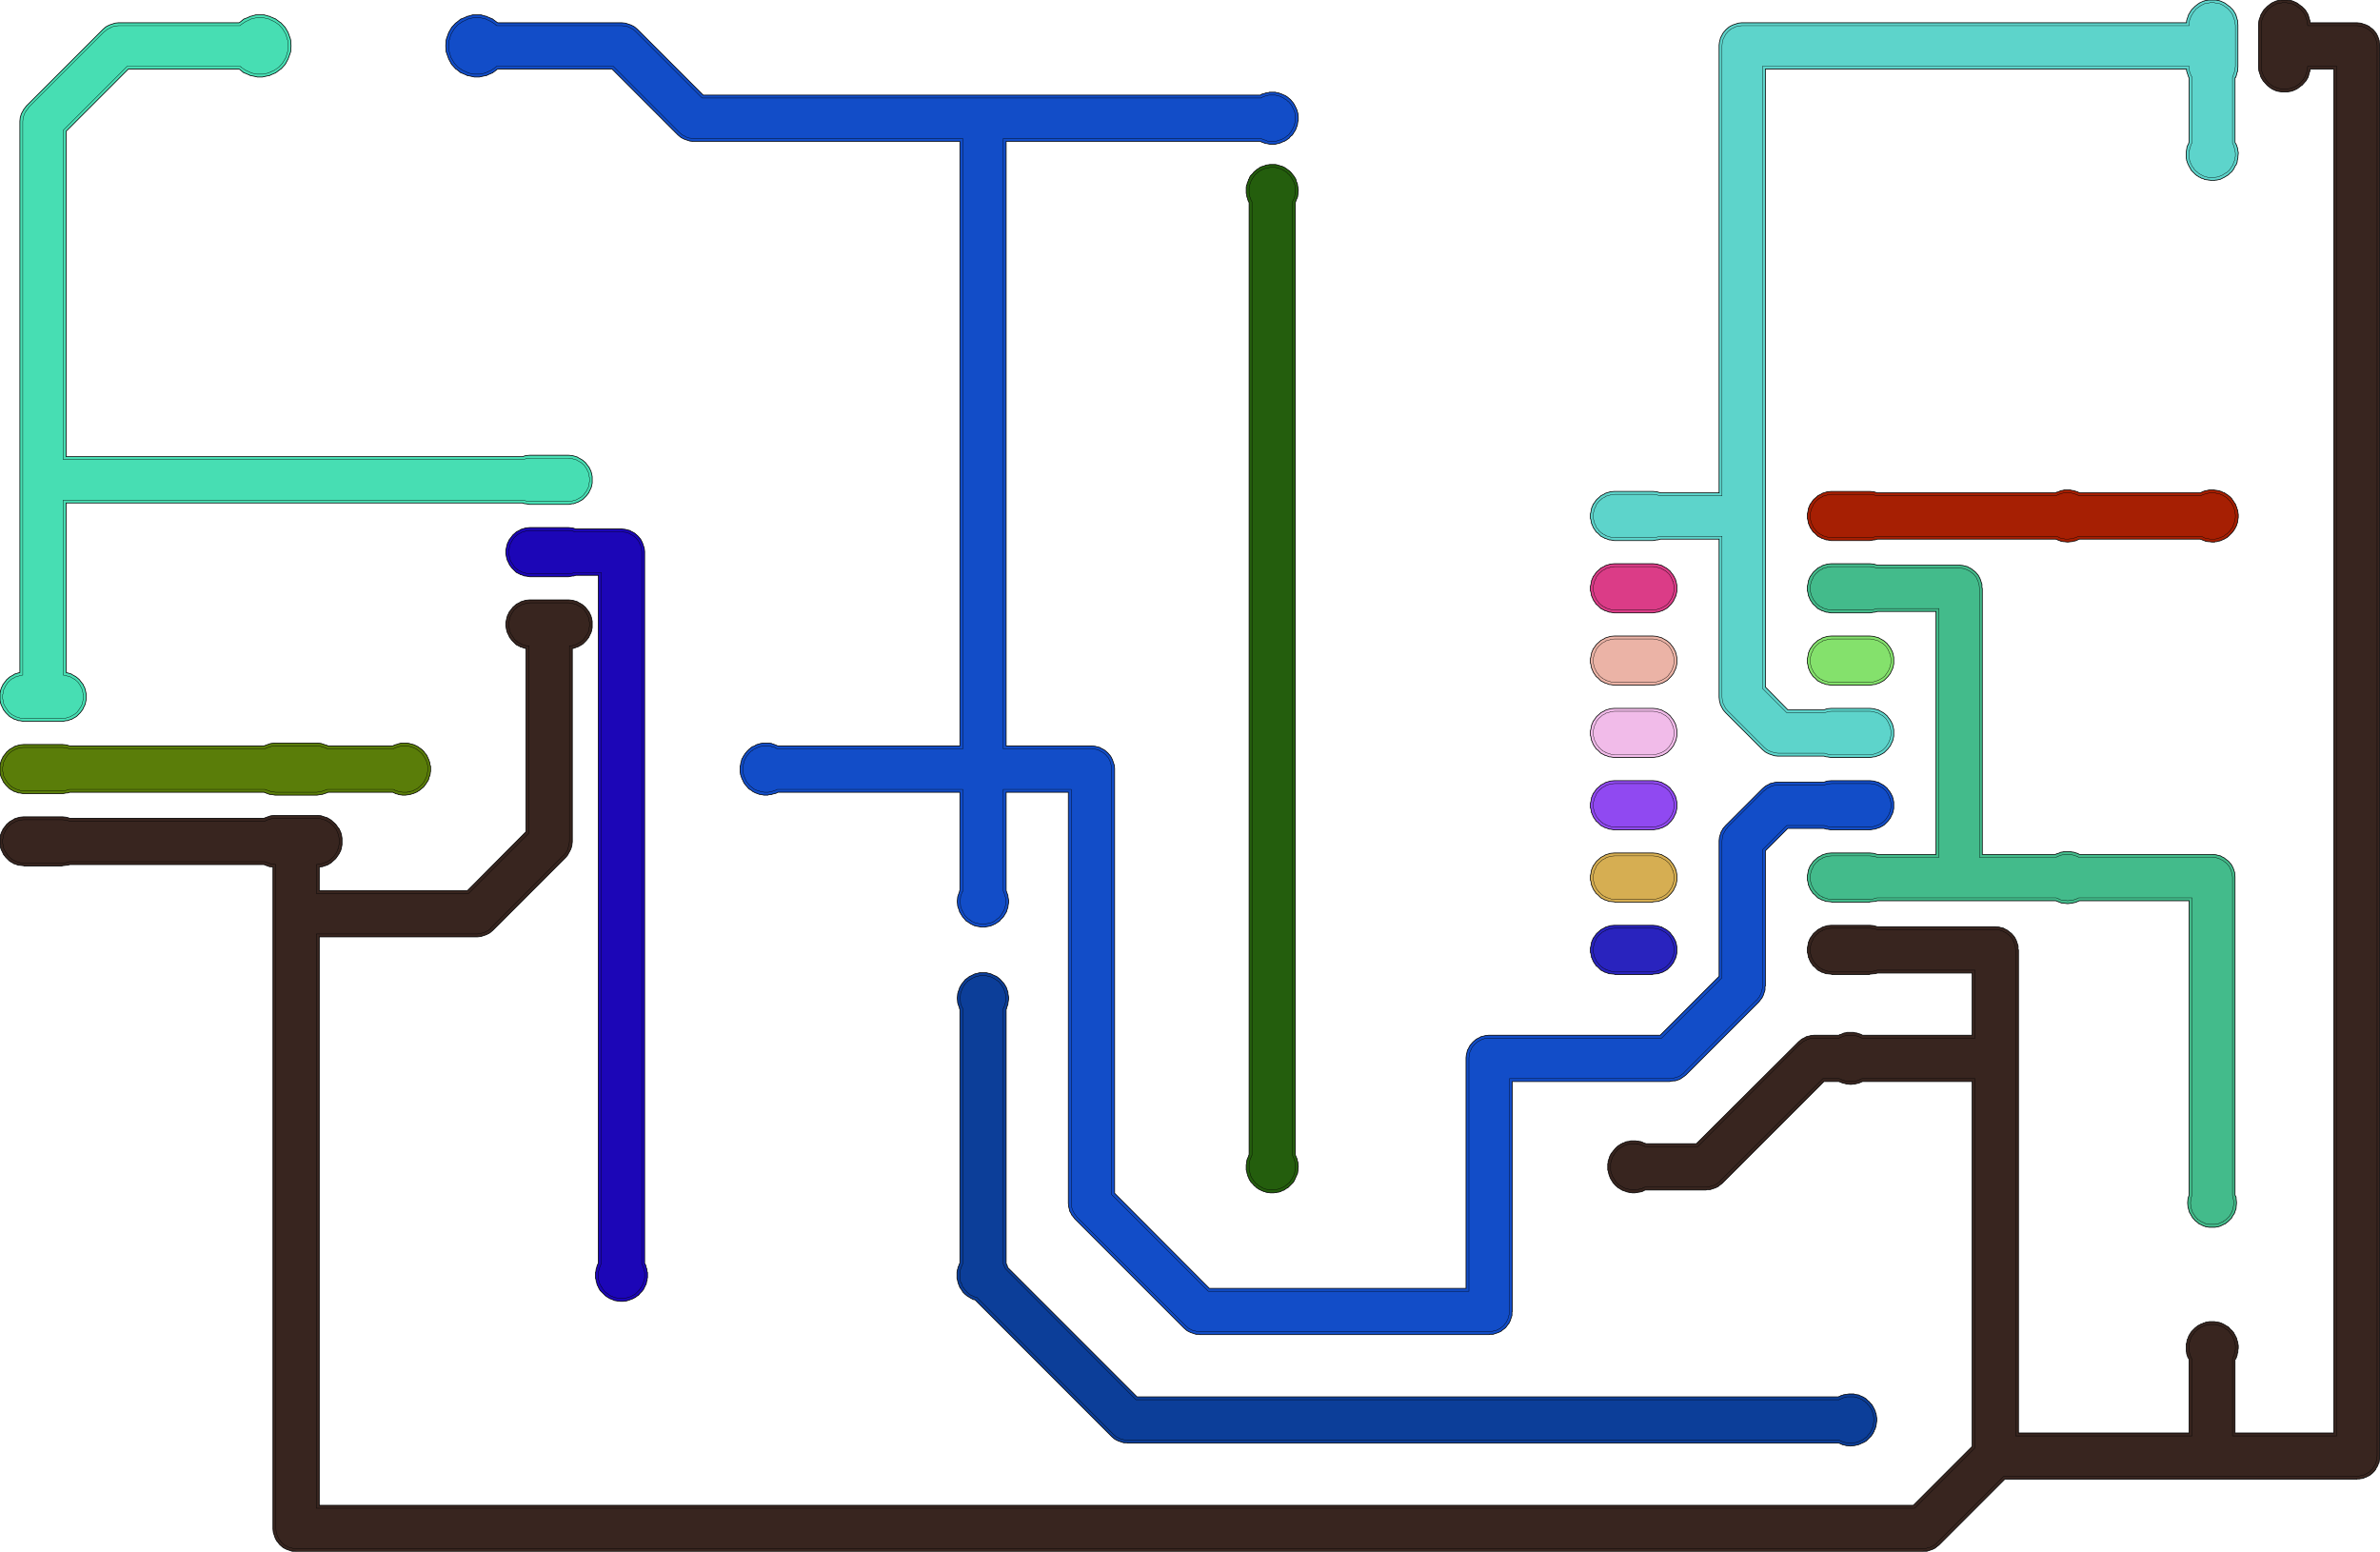 <?xml version="1.0" standalone="no"?>
<!DOCTYPE svg PUBLIC "-//W3C//DTD SVG 1.1//EN"
"http://www.w3.org/Graphics/SVG/1.1/DTD/svg11.dtd">
<svg width="6583" height="4291" viewBox="0 0 6583 4291" version="1.1"
xmlns="http://www.w3.org/2000/svg"
xmlns:xlink="http://www.w3.org/1999/xlink">
<g fill-rule="evenodd"><path d="M 4571,2695 L 4467,2695 L 4465,2694 L 4454,2693 L 4451,2693 L 4441,2689 L 4439,2689 L 4438,2688 L 4428,2683 L 4426,2681 L 4418,2673 L 4416,2672 L 4415,2671 L 4409,2662 L 4407,2659 L 4403,2649 L 4402,2648 L 4402,2646 L 4400,2636 L 4399,2634 L 4399,2632 L 4399,2621 L 4400,2618 L 4402,2607 L 4402,2606 L 4403,2604 L 4407,2594 L 4408,2593 L 4409,2592 L 4415,2583 L 4418,2580 L 4426,2573 L 4428,2571 L 4438,2566 L 4439,2565 L 4441,2564 L 4451,2561 L 4454,2560 L 4465,2559 L 4467,2559 L 4571,2559 L 4572,2559 L 4583,2560 L 4586,2561 L 4597,2564 L 4598,2565 L 4600,2566 L 4609,2571 L 4612,2573 L 4620,2580 L 4622,2583 L 4629,2592 L 4629,2593 L 4630,2594 L 4635,2604 L 4635,2606 L 4636,2607 L 4638,2618 L 4638,2621 L 4638,2632 L 4638,2636 L 4636,2646 L 4635,2648 L 4635,2649 L 4630,2659 L 4629,2662 L 4622,2671 L 4621,2672 L 4620,2673 L 4612,2681 L 4609,2683 L 4600,2688 L 4598,2689 L 4597,2689 L 4586,2693 L 4583,2693 L 4572,2694 L 4571,2695 z " style="fill-opacity:1;fill:rgb(41,35,190);stroke:rgb(0,0,0);stroke-width:2"/></g>
<g fill-rule="evenodd"><path d="M 4571,2687 L 4467,2687 L 4466,2687 L 4455,2686 L 4454,2685 L 4443,2682 L 4442,2682 L 4442,2681 L 4432,2676 L 4432,2675 L 4431,2675 L 4423,2667 L 4422,2667 L 4422,2666 L 4415,2657 L 4415,2656 L 4410,2646 L 4410,2645 L 4410,2645 L 4407,2634 L 4407,2633 L 4407,2632 L 4407,2621 L 4407,2620 L 4410,2609 L 4410,2608 L 4410,2608 L 4415,2598 L 4415,2597 L 4415,2596 L 4422,2587 L 4423,2586 L 4431,2579 L 4432,2578 L 4432,2578 L 4442,2573 L 4442,2572 L 4443,2572 L 4454,2568 L 4455,2568 L 4466,2567 L 4467,2567 L 4571,2567 L 4572,2567 L 4582,2568 L 4584,2568 L 4594,2572 L 4595,2572 L 4596,2573 L 4605,2578 L 4606,2578 L 4607,2579 L 4615,2586 L 4616,2587 L 4622,2596 L 4623,2597 L 4623,2598 L 4627,2608 L 4628,2608 L 4628,2609 L 4630,2620 L 4630,2621 L 4630,2632 L 4630,2633 L 4630,2634 L 4628,2645 L 4628,2645 L 4627,2646 L 4623,2656 L 4622,2657 L 4616,2666 L 4615,2667 L 4615,2667 L 4607,2675 L 4606,2675 L 4605,2676 L 4596,2681 L 4595,2682 L 4594,2682 L 4584,2685 L 4582,2686 L 4572,2687 L 4571,2687 z " style="fill:none;stroke:rgb(0,0,0);stroke-width:1"/></g>
<g fill-rule="evenodd"><path d="M 5067,1759 L 5171,1759 L 5172,1759 L 5183,1760 L 5186,1761 L 5197,1764 L 5198,1765 L 5200,1766 L 5209,1771 L 5212,1773 L 5220,1780 L 5222,1783 L 5229,1792 L 5229,1793 L 5230,1794 L 5235,1804 L 5235,1806 L 5236,1808 L 5238,1818 L 5238,1821 L 5238,1832 L 5238,1836 L 5236,1846 L 5235,1848 L 5235,1849 L 5230,1859 L 5229,1862 L 5222,1871 L 5221,1872 L 5220,1873 L 5212,1881 L 5209,1883 L 5200,1888 L 5198,1889 L 5197,1889 L 5186,1893 L 5183,1893 L 5172,1895 L 5171,1895 L 5067,1895 L 5065,1895 L 5054,1893 L 5051,1893 L 5041,1889 L 5039,1889 L 5038,1888 L 5028,1883 L 5026,1881 L 5018,1873 L 5016,1872 L 5015,1871 L 5009,1862 L 5007,1859 L 5003,1849 L 5002,1848 L 5002,1846 L 5000,1836 L 4999,1834 L 4999,1832 L 4999,1821 L 5000,1818 L 5002,1808 L 5002,1806 L 5003,1804 L 5007,1794 L 5008,1793 L 5009,1792 L 5015,1783 L 5018,1780 L 5026,1773 L 5028,1771 L 5038,1766 L 5039,1765 L 5041,1764 L 5051,1761 L 5054,1760 L 5065,1759 L 5067,1759 z " style="fill-opacity:1;fill:rgb(132,225,108);stroke:rgb(0,0,0);stroke-width:2"/></g>
<g fill-rule="evenodd"><path d="M 5067,1767 L 5171,1767 L 5172,1767 L 5182,1768 L 5184,1769 L 5194,1772 L 5195,1772 L 5196,1773 L 5205,1778 L 5206,1778 L 5207,1779 L 5215,1786 L 5216,1787 L 5222,1796 L 5223,1797 L 5223,1798 L 5227,1808 L 5228,1808 L 5228,1809 L 5230,1820 L 5230,1821 L 5230,1832 L 5230,1833 L 5230,1834 L 5228,1845 L 5228,1845 L 5227,1846 L 5223,1856 L 5222,1857 L 5216,1866 L 5215,1867 L 5215,1868 L 5207,1875 L 5206,1875 L 5205,1876 L 5196,1881 L 5195,1882 L 5194,1882 L 5184,1885 L 5182,1886 L 5172,1887 L 5171,1887 L 5067,1887 L 5066,1887 L 5055,1886 L 5054,1885 L 5043,1882 L 5042,1882 L 5042,1881 L 5032,1876 L 5032,1875 L 5031,1875 L 5023,1868 L 5022,1867 L 5022,1866 L 5015,1857 L 5015,1856 L 5010,1846 L 5010,1845 L 5010,1845 L 5007,1834 L 5007,1833 L 5007,1832 L 5007,1821 L 5007,1820 L 5010,1809 L 5010,1808 L 5010,1808 L 5015,1798 L 5015,1797 L 5015,1796 L 5022,1787 L 5023,1786 L 5031,1779 L 5032,1778 L 5032,1778 L 5042,1773 L 5042,1772 L 5043,1772 L 5054,1769 L 5055,1768 L 5066,1767 L 5067,1767 z " style="fill:none;stroke:rgb(0,0,0);stroke-width:1"/></g>
<g fill-rule="evenodd"><path d="M 4571,2495 L 4467,2495 L 4465,2494 L 4454,2493 L 4451,2493 L 4441,2489 L 4439,2489 L 4438,2488 L 4428,2483 L 4426,2481 L 4418,2473 L 4416,2472 L 4415,2471 L 4409,2462 L 4407,2459 L 4403,2449 L 4402,2448 L 4402,2446 L 4400,2436 L 4399,2434 L 4399,2432 L 4399,2421 L 4400,2418 L 4402,2407 L 4402,2406 L 4403,2404 L 4407,2394 L 4408,2393 L 4409,2392 L 4415,2383 L 4418,2380 L 4426,2373 L 4428,2371 L 4438,2366 L 4439,2365 L 4441,2364 L 4451,2361 L 4454,2360 L 4465,2359 L 4467,2359 L 4571,2359 L 4572,2359 L 4583,2360 L 4586,2361 L 4597,2364 L 4598,2365 L 4600,2366 L 4609,2371 L 4612,2373 L 4620,2380 L 4622,2383 L 4629,2392 L 4629,2393 L 4630,2394 L 4635,2404 L 4635,2406 L 4636,2407 L 4638,2418 L 4638,2421 L 4638,2432 L 4638,2436 L 4636,2446 L 4635,2448 L 4635,2449 L 4630,2459 L 4629,2462 L 4622,2471 L 4621,2472 L 4620,2473 L 4612,2481 L 4609,2483 L 4600,2488 L 4598,2489 L 4597,2489 L 4586,2493 L 4583,2493 L 4572,2494 L 4571,2495 z " style="fill-opacity:1;fill:rgb(214,174,82);stroke:rgb(0,0,0);stroke-width:2"/></g>
<g fill-rule="evenodd"><path d="M 4571,2487 L 4467,2487 L 4466,2487 L 4455,2486 L 4454,2485 L 4443,2482 L 4442,2482 L 4442,2481 L 4432,2476 L 4432,2475 L 4431,2475 L 4423,2467 L 4422,2467 L 4422,2466 L 4415,2457 L 4415,2456 L 4410,2446 L 4410,2445 L 4410,2445 L 4407,2434 L 4407,2433 L 4407,2432 L 4407,2421 L 4407,2420 L 4410,2409 L 4410,2408 L 4410,2408 L 4415,2398 L 4415,2397 L 4415,2396 L 4422,2387 L 4423,2386 L 4431,2379 L 4432,2378 L 4432,2378 L 4442,2373 L 4442,2372 L 4443,2372 L 4454,2368 L 4455,2368 L 4466,2367 L 4467,2367 L 4571,2367 L 4572,2367 L 4582,2368 L 4584,2368 L 4594,2372 L 4595,2372 L 4596,2373 L 4605,2378 L 4606,2378 L 4607,2379 L 4615,2386 L 4616,2387 L 4622,2396 L 4623,2397 L 4623,2398 L 4627,2408 L 4628,2408 L 4628,2409 L 4630,2420 L 4630,2421 L 4630,2432 L 4630,2433 L 4630,2434 L 4628,2445 L 4628,2445 L 4627,2446 L 4623,2456 L 4622,2457 L 4616,2466 L 4615,2467 L 4615,2467 L 4607,2475 L 4606,2475 L 4605,2476 L 4596,2481 L 4595,2482 L 4594,2482 L 4584,2485 L 4582,2486 L 4572,2487 L 4571,2487 z " style="fill:none;stroke:rgb(0,0,0);stroke-width:1"/></g>
<g fill-rule="evenodd"><path d="M 4467,2159 L 4571,2159 L 4572,2159 L 4583,2160 L 4586,2161 L 4597,2164 L 4598,2165 L 4600,2166 L 4609,2171 L 4612,2173 L 4620,2180 L 4622,2183 L 4629,2192 L 4629,2193 L 4630,2194 L 4635,2204 L 4635,2206 L 4636,2208 L 4638,2218 L 4638,2221 L 4638,2232 L 4638,2236 L 4636,2246 L 4635,2248 L 4635,2249 L 4630,2259 L 4629,2262 L 4622,2271 L 4621,2272 L 4620,2273 L 4612,2281 L 4609,2283 L 4600,2288 L 4598,2289 L 4597,2289 L 4586,2293 L 4583,2293 L 4572,2295 L 4571,2295 L 4467,2295 L 4465,2295 L 4454,2293 L 4451,2293 L 4441,2289 L 4439,2289 L 4438,2288 L 4428,2283 L 4426,2281 L 4418,2273 L 4416,2272 L 4415,2271 L 4409,2262 L 4407,2259 L 4403,2249 L 4402,2248 L 4402,2246 L 4400,2236 L 4399,2234 L 4399,2232 L 4399,2221 L 4400,2218 L 4402,2208 L 4402,2206 L 4403,2204 L 4407,2194 L 4408,2193 L 4409,2192 L 4415,2183 L 4418,2180 L 4426,2173 L 4428,2171 L 4438,2166 L 4439,2165 L 4441,2164 L 4451,2161 L 4454,2160 L 4465,2159 L 4467,2159 z " style="fill-opacity:1;fill:rgb(144,73,241);stroke:rgb(0,0,0);stroke-width:2"/></g>
<g fill-rule="evenodd"><path d="M 4467,2167 L 4571,2167 L 4572,2167 L 4582,2168 L 4584,2168 L 4594,2172 L 4595,2172 L 4596,2173 L 4605,2178 L 4606,2178 L 4607,2179 L 4615,2186 L 4616,2187 L 4622,2196 L 4623,2197 L 4623,2198 L 4627,2208 L 4628,2208 L 4628,2209 L 4630,2220 L 4630,2221 L 4630,2232 L 4630,2233 L 4630,2234 L 4628,2245 L 4628,2245 L 4627,2246 L 4623,2256 L 4622,2257 L 4616,2266 L 4615,2267 L 4615,2267 L 4607,2275 L 4606,2275 L 4605,2276 L 4596,2281 L 4595,2282 L 4594,2282 L 4584,2285 L 4582,2286 L 4572,2287 L 4571,2287 L 4467,2287 L 4466,2287 L 4455,2286 L 4454,2285 L 4443,2282 L 4442,2282 L 4442,2281 L 4432,2276 L 4432,2275 L 4431,2275 L 4423,2267 L 4422,2267 L 4422,2266 L 4415,2257 L 4415,2256 L 4410,2246 L 4410,2245 L 4410,2245 L 4407,2234 L 4407,2233 L 4407,2232 L 4407,2221 L 4407,2220 L 4410,2209 L 4410,2208 L 4410,2208 L 4415,2198 L 4415,2197 L 4415,2196 L 4422,2187 L 4423,2186 L 4431,2179 L 4432,2178 L 4432,2178 L 4442,2173 L 4442,2172 L 4443,2172 L 4454,2168 L 4455,2168 L 4466,2167 L 4467,2167 z " style="fill:none;stroke:rgb(0,0,0);stroke-width:1"/></g>
<g fill-rule="evenodd"><path d="M 4571,2095 L 4467,2095 L 4465,2095 L 4454,2093 L 4451,2093 L 4441,2089 L 4439,2089 L 4438,2088 L 4428,2083 L 4426,2081 L 4418,2073 L 4416,2072 L 4415,2071 L 4409,2062 L 4407,2059 L 4403,2049 L 4402,2048 L 4402,2046 L 4400,2036 L 4399,2034 L 4399,2032 L 4399,2021 L 4400,2018 L 4402,2008 L 4402,2006 L 4403,2004 L 4407,1994 L 4408,1993 L 4409,1992 L 4415,1983 L 4418,1980 L 4426,1973 L 4428,1971 L 4438,1966 L 4439,1965 L 4441,1964 L 4451,1961 L 4454,1960 L 4465,1959 L 4467,1959 L 4571,1959 L 4572,1959 L 4583,1960 L 4586,1961 L 4597,1964 L 4598,1965 L 4600,1966 L 4609,1971 L 4612,1973 L 4620,1980 L 4622,1983 L 4629,1992 L 4629,1993 L 4630,1994 L 4635,2004 L 4635,2006 L 4636,2008 L 4638,2018 L 4638,2021 L 4638,2032 L 4638,2036 L 4636,2046 L 4635,2048 L 4635,2049 L 4630,2059 L 4629,2062 L 4622,2071 L 4621,2072 L 4620,2073 L 4612,2081 L 4609,2083 L 4600,2088 L 4598,2089 L 4597,2089 L 4586,2093 L 4583,2093 L 4572,2095 L 4571,2095 z " style="fill-opacity:1;fill:rgb(241,187,233);stroke:rgb(0,0,0);stroke-width:2"/></g>
<g fill-rule="evenodd"><path d="M 4571,2087 L 4467,2087 L 4466,2087 L 4455,2086 L 4454,2085 L 4443,2082 L 4442,2082 L 4442,2081 L 4432,2076 L 4432,2075 L 4431,2075 L 4423,2067 L 4422,2067 L 4422,2066 L 4415,2057 L 4415,2056 L 4410,2046 L 4410,2045 L 4410,2045 L 4407,2034 L 4407,2033 L 4407,2032 L 4407,2021 L 4407,2020 L 4410,2009 L 4410,2008 L 4410,2008 L 4415,1998 L 4415,1997 L 4415,1996 L 4422,1987 L 4423,1986 L 4431,1979 L 4432,1978 L 4432,1978 L 4442,1973 L 4442,1972 L 4443,1972 L 4454,1969 L 4455,1968 L 4466,1967 L 4467,1967 L 4571,1967 L 4572,1967 L 4582,1968 L 4584,1969 L 4594,1972 L 4595,1972 L 4596,1973 L 4605,1978 L 4606,1978 L 4607,1979 L 4615,1986 L 4616,1987 L 4622,1996 L 4623,1997 L 4623,1998 L 4627,2008 L 4628,2008 L 4628,2009 L 4630,2020 L 4630,2021 L 4630,2032 L 4630,2033 L 4630,2034 L 4628,2045 L 4628,2045 L 4627,2046 L 4623,2056 L 4622,2057 L 4616,2066 L 4615,2067 L 4615,2067 L 4607,2075 L 4606,2075 L 4605,2076 L 4596,2081 L 4595,2082 L 4594,2082 L 4584,2085 L 4582,2086 L 4572,2087 L 4571,2087 z " style="fill:none;stroke:rgb(0,0,0);stroke-width:1"/></g>
<g fill-rule="evenodd"><path d="M 4467,1759 L 4571,1759 L 4572,1759 L 4583,1760 L 4586,1761 L 4597,1764 L 4598,1765 L 4600,1766 L 4609,1771 L 4612,1773 L 4620,1780 L 4622,1783 L 4629,1792 L 4629,1793 L 4630,1794 L 4635,1804 L 4635,1806 L 4636,1808 L 4638,1818 L 4638,1821 L 4638,1832 L 4638,1836 L 4636,1846 L 4635,1848 L 4635,1849 L 4630,1859 L 4629,1862 L 4622,1871 L 4621,1872 L 4620,1873 L 4612,1881 L 4609,1883 L 4600,1888 L 4598,1889 L 4597,1889 L 4586,1893 L 4583,1893 L 4572,1895 L 4571,1895 L 4467,1895 L 4465,1895 L 4454,1893 L 4451,1893 L 4441,1889 L 4439,1889 L 4438,1888 L 4428,1883 L 4426,1881 L 4418,1873 L 4416,1872 L 4415,1871 L 4409,1862 L 4407,1859 L 4403,1849 L 4402,1848 L 4402,1846 L 4400,1836 L 4399,1834 L 4399,1832 L 4399,1821 L 4400,1818 L 4402,1808 L 4402,1806 L 4403,1804 L 4407,1794 L 4408,1793 L 4409,1792 L 4415,1783 L 4418,1780 L 4426,1773 L 4428,1771 L 4438,1766 L 4439,1765 L 4441,1764 L 4451,1761 L 4454,1760 L 4465,1759 L 4467,1759 z " style="fill-opacity:1;fill:rgb(235,179,166);stroke:rgb(0,0,0);stroke-width:2"/></g>
<g fill-rule="evenodd"><path d="M 4467,1767 L 4571,1767 L 4572,1767 L 4582,1768 L 4584,1769 L 4594,1772 L 4595,1772 L 4596,1773 L 4605,1778 L 4606,1778 L 4607,1779 L 4615,1786 L 4616,1787 L 4622,1796 L 4623,1797 L 4623,1798 L 4627,1808 L 4628,1808 L 4628,1809 L 4630,1820 L 4630,1821 L 4630,1832 L 4630,1833 L 4630,1834 L 4628,1845 L 4628,1845 L 4627,1846 L 4623,1856 L 4622,1857 L 4616,1866 L 4615,1867 L 4615,1868 L 4607,1875 L 4606,1875 L 4605,1876 L 4596,1881 L 4595,1882 L 4594,1882 L 4584,1885 L 4582,1886 L 4572,1887 L 4571,1887 L 4467,1887 L 4466,1887 L 4455,1886 L 4454,1885 L 4443,1882 L 4442,1882 L 4442,1881 L 4432,1876 L 4432,1875 L 4431,1875 L 4423,1868 L 4422,1867 L 4422,1866 L 4415,1857 L 4415,1856 L 4410,1846 L 4410,1845 L 4410,1845 L 4407,1834 L 4407,1833 L 4407,1832 L 4407,1821 L 4407,1820 L 4410,1809 L 4410,1808 L 4410,1808 L 4415,1798 L 4415,1797 L 4415,1796 L 4422,1787 L 4423,1786 L 4431,1779 L 4432,1778 L 4432,1778 L 4442,1773 L 4442,1772 L 4443,1772 L 4454,1769 L 4455,1768 L 4466,1767 L 4467,1767 z " style="fill:none;stroke:rgb(0,0,0);stroke-width:1"/></g>
<g fill-rule="evenodd"><path d="M 4571,1695 L 4467,1695 L 4465,1695 L 4454,1693 L 4451,1693 L 4441,1689 L 4439,1689 L 4438,1688 L 4428,1683 L 4426,1681 L 4418,1673 L 4416,1672 L 4415,1671 L 4409,1662 L 4407,1659 L 4403,1649 L 4402,1648 L 4402,1646 L 4400,1636 L 4399,1634 L 4399,1632 L 4399,1621 L 4400,1618 L 4402,1608 L 4402,1606 L 4403,1604 L 4407,1594 L 4408,1593 L 4409,1592 L 4415,1583 L 4418,1580 L 4426,1573 L 4428,1571 L 4438,1566 L 4439,1565 L 4441,1564 L 4451,1561 L 4454,1560 L 4465,1559 L 4467,1559 L 4571,1559 L 4572,1559 L 4583,1560 L 4586,1561 L 4597,1564 L 4598,1565 L 4600,1566 L 4609,1571 L 4612,1573 L 4620,1580 L 4622,1583 L 4629,1592 L 4629,1593 L 4630,1594 L 4635,1604 L 4635,1606 L 4636,1608 L 4638,1618 L 4638,1621 L 4638,1632 L 4638,1636 L 4636,1646 L 4635,1648 L 4635,1649 L 4630,1659 L 4629,1662 L 4622,1671 L 4621,1672 L 4620,1673 L 4612,1681 L 4609,1683 L 4600,1688 L 4598,1689 L 4597,1689 L 4586,1693 L 4583,1693 L 4572,1695 L 4571,1695 z " style="fill-opacity:1;fill:rgb(219,60,135);stroke:rgb(0,0,0);stroke-width:2"/></g>
<g fill-rule="evenodd"><path d="M 4571,1687 L 4467,1687 L 4466,1687 L 4455,1686 L 4454,1685 L 4443,1682 L 4442,1682 L 4442,1681 L 4432,1676 L 4432,1675 L 4431,1675 L 4423,1668 L 4422,1667 L 4422,1666 L 4415,1657 L 4415,1656 L 4410,1646 L 4410,1645 L 4410,1645 L 4407,1634 L 4407,1633 L 4407,1632 L 4407,1621 L 4407,1620 L 4410,1609 L 4410,1608 L 4410,1608 L 4415,1598 L 4415,1597 L 4415,1596 L 4422,1587 L 4423,1586 L 4431,1579 L 4432,1578 L 4432,1578 L 4442,1573 L 4442,1572 L 4443,1572 L 4454,1569 L 4455,1568 L 4466,1567 L 4467,1567 L 4571,1567 L 4572,1567 L 4582,1568 L 4584,1569 L 4594,1572 L 4595,1572 L 4596,1573 L 4605,1578 L 4606,1578 L 4607,1579 L 4615,1586 L 4616,1587 L 4622,1596 L 4623,1597 L 4623,1598 L 4627,1608 L 4628,1608 L 4628,1609 L 4630,1620 L 4630,1621 L 4630,1632 L 4630,1633 L 4630,1634 L 4628,1645 L 4628,1645 L 4627,1646 L 4623,1656 L 4622,1657 L 4616,1666 L 4615,1667 L 4615,1668 L 4607,1675 L 4606,1675 L 4605,1676 L 4596,1681 L 4595,1682 L 4594,1682 L 4584,1685 L 4582,1686 L 4572,1687 L 4571,1687 z " style="fill:none;stroke:rgb(0,0,0);stroke-width:1"/></g>
<g fill-rule="evenodd"><path d="M 3145,3863 L 5085,3863 L 5087,3862 L 5088,3862 L 5093,3859 L 5095,3859 L 5100,3857 L 5101,3857 L 5107,3856 L 5108,3856 L 5114,3855 L 5115,3855 L 5121,3855 L 5122,3855 L 5128,3855 L 5130,3856 L 5135,3857 L 5136,3857 L 5142,3858 L 5143,3859 L 5148,3861 L 5150,3862 L 5155,3864 L 5156,3865 L 5161,3868 L 5162,3869 L 5166,3873 L 5167,3874 L 5171,3877 L 5172,3879 L 5176,3883 L 5177,3884 L 5180,3889 L 5181,3890 L 5183,3895 L 5184,3896 L 5186,3901 L 5187,3903 L 5188,3908 L 5189,3909 L 5190,3915 L 5190,3916 L 5191,3922 L 5191,3923 L 5191,3929 L 5191,3930 L 5190,3936 L 5190,3937 L 5189,3943 L 5189,3944 L 5187,3950 L 5187,3951 L 5184,3956 L 5184,3958 L 5181,3963 L 5181,3964 L 5177,3969 L 5177,3970 L 5173,3974 L 5172,3975 L 5168,3979 L 5167,3980 L 5163,3984 L 5162,3985 L 5157,3988 L 5155,3989 L 5148,3992 L 5146,3993 L 5139,3996 L 5137,3996 L 5129,3998 L 5127,3998 L 5119,3999 L 5117,3999 L 5109,3998 L 5107,3998 L 5100,3996 L 5098,3996 L 5091,3993 L 5089,3992 L 5086,3991 L 3119,3991 L 3117,3990 L 3108,3990 L 3105,3989 L 3096,3986 L 3093,3985 L 3085,3981 L 3082,3979 L 3075,3973 L 3074,3972 L 2697,3595 L 2694,3594 L 2692,3594 L 2685,3590 L 2683,3589 L 2677,3585 L 2675,3584 L 2669,3579 L 2668,3578 L 2663,3573 L 2662,3571 L 2659,3566 L 2658,3565 L 2654,3559 L 2654,3557 L 2651,3551 L 2651,3550 L 2649,3544 L 2649,3542 L 2647,3536 L 2647,3534 L 2647,3528 L 2647,3526 L 2647,3520 L 2647,3518 L 2648,3512 L 2649,3510 L 2650,3504 L 2651,3503 L 2653,3497 L 2654,3495 L 2655,3493 L 2655,2791 L 2655,2791 L 2654,2790 L 2654,2788 L 2650,2777 L 2649,2774 L 2648,2762 L 2648,2761 L 2648,2759 L 2649,2748 L 2650,2744 L 2654,2733 L 2654,2732 L 2655,2730 L 2661,2720 L 2663,2718 L 2670,2709 L 2671,2708 L 2673,2707 L 2682,2700 L 2685,2699 L 2695,2694 L 2697,2693 L 2699,2693 L 2710,2690 L 2711,2690 L 2713,2690 L 2725,2690 L 2726,2690 L 2728,2690 L 2739,2693 L 2741,2693 L 2742,2694 L 2753,2699 L 2756,2700 L 2765,2707 L 2766,2708 L 2767,2709 L 2775,2718 L 2777,2720 L 2783,2730 L 2784,2732 L 2784,2733 L 2788,2744 L 2788,2748 L 2790,2759 L 2790,2761 L 2790,2762 L 2788,2774 L 2788,2777 L 2784,2788 L 2784,2790 L 2783,2791 L 2783,2791 L 2783,3494 L 2785,3498 L 2786,3500 L 2787,3505 L 3145,3863 z " style="fill-opacity:1;fill:rgb(12,62,153);stroke:rgb(0,0,0);stroke-width:2"/></g>
<g fill-rule="evenodd"><path d="M 3142,3871 L 5087,3871 L 5090,3869 L 5091,3869 L 5096,3867 L 5097,3866 L 5102,3865 L 5103,3865 L 5108,3863 L 5109,3863 L 5115,3863 L 5115,3863 L 5121,3863 L 5122,3863 L 5127,3863 L 5128,3863 L 5133,3864 L 5134,3864 L 5139,3866 L 5140,3866 L 5145,3868 L 5146,3869 L 5151,3871 L 5152,3872 L 5156,3875 L 5157,3875 L 5161,3879 L 5162,3879 L 5166,3883 L 5166,3884 L 5170,3888 L 5170,3888 L 5173,3893 L 5174,3894 L 5176,3898 L 5177,3899 L 5179,3904 L 5179,3905 L 5181,3910 L 5181,3911 L 5182,3916 L 5182,3917 L 5183,3923 L 5183,3923 L 5183,3929 L 5183,3930 L 5182,3935 L 5182,3936 L 5181,3941 L 5181,3942 L 5180,3947 L 5179,3948 L 5177,3953 L 5177,3954 L 5174,3959 L 5174,3960 L 5171,3964 L 5170,3965 L 5167,3969 L 5166,3970 L 5163,3974 L 5162,3974 L 5158,3978 L 5157,3978 L 5153,3981 L 5152,3982 L 5145,3985 L 5144,3986 L 5136,3988 L 5135,3989 L 5128,3990 L 5127,3990 L 5119,3991 L 5118,3991 L 5110,3990 L 5109,3990 L 5102,3989 L 5100,3988 L 5093,3986 L 5092,3985 L 5087,3983 L 3119,3983 L 3118,3983 L 3109,3982 L 3107,3981 L 3098,3979 L 3097,3978 L 3088,3974 L 3087,3973 L 3080,3967 L 3079,3966 L 2702,3588 L 2696,3587 L 2695,3586 L 2688,3583 L 2687,3583 L 2681,3579 L 2680,3578 L 2674,3573 L 2674,3572 L 2669,3567 L 2669,3567 L 2665,3561 L 2664,3561 L 2661,3555 L 2661,3554 L 2659,3548 L 2658,3548 L 2656,3542 L 2656,3541 L 2655,3535 L 2655,3534 L 2655,3528 L 2655,3527 L 2655,3520 L 2655,3520 L 2656,3513 L 2656,3513 L 2658,3507 L 2658,3506 L 2661,3500 L 2661,3499 L 2663,3495 L 2663,2789 L 2662,2787 L 2661,2786 L 2661,2786 L 2657,2775 L 2657,2773 L 2656,2762 L 2656,2761 L 2656,2760 L 2657,2748 L 2657,2747 L 2661,2736 L 2661,2735 L 2662,2734 L 2667,2724 L 2668,2724 L 2668,2723 L 2676,2714 L 2677,2714 L 2677,2713 L 2687,2707 L 2688,2706 L 2699,2701 L 2699,2701 L 2700,2701 L 2711,2698 L 2713,2698 L 2725,2698 L 2725,2698 L 2726,2698 L 2738,2701 L 2738,2701 L 2739,2701 L 2750,2706 L 2751,2707 L 2760,2713 L 2761,2714 L 2762,2714 L 2769,2723 L 2770,2724 L 2770,2724 L 2776,2734 L 2776,2735 L 2777,2736 L 2780,2747 L 2781,2748 L 2782,2760 L 2782,2761 L 2782,2762 L 2781,2773 L 2780,2775 L 2777,2786 L 2776,2786 L 2776,2787 L 2775,2789 L 2775,3496 L 2778,3502 L 2778,3503 L 2781,3509 L 3142,3871 z " style="fill:none;stroke:rgb(0,0,0);stroke-width:1"/></g>
<g fill-rule="evenodd"><path d="M 3455,3193 L 3455,560 L 3453,557 L 3452,554 L 3450,547 L 3449,545 L 3448,537 L 3447,535 L 3447,527 L 3447,525 L 3447,519 L 3447,518 L 3448,512 L 3449,511 L 3450,506 L 3451,504 L 3453,499 L 3453,497 L 3456,493 L 3456,491 L 3459,486 L 3460,485 L 3464,481 L 3465,480 L 3468,476 L 3469,475 L 3474,471 L 3475,470 L 3479,467 L 3481,466 L 3485,463 L 3487,462 L 3492,460 L 3493,460 L 3499,458 L 3500,457 L 3505,456 L 3507,456 L 3512,455 L 3514,455 L 3519,455 L 3521,455 L 3526,455 L 3528,455 L 3533,456 L 3535,457 L 3540,458 L 3541,459 L 3547,460 L 3548,461 L 3553,463 L 3554,464 L 3559,467 L 3560,468 L 3564,471 L 3566,472 L 3570,476 L 3571,477 L 3574,481 L 3575,482 L 3578,486 L 3579,487 L 3582,492 L 3583,493 L 3585,498 L 3585,500 L 3587,505 L 3588,506 L 3589,511 L 3589,513 L 3590,518 L 3590,520 L 3591,525 L 3591,527 L 3590,535 L 3590,537 L 3589,545 L 3588,547 L 3585,554 L 3584,557 L 3583,560 L 3583,3194 L 3584,3197 L 3585,3199 L 3588,3206 L 3588,3208 L 3590,3215 L 3590,3217 L 3591,3225 L 3591,3227 L 3590,3235 L 3590,3237 L 3589,3245 L 3588,3247 L 3585,3254 L 3584,3256 L 3581,3263 L 3580,3265 L 3577,3270 L 3576,3271 L 3572,3275 L 3571,3276 L 3567,3280 L 3566,3281 L 3562,3285 L 3561,3285 L 3556,3288 L 3555,3289 L 3550,3292 L 3548,3292 L 3543,3295 L 3542,3295 L 3537,3297 L 3535,3297 L 3530,3298 L 3528,3298 L 3523,3299 L 3521,3299 L 3516,3299 L 3514,3299 L 3508,3298 L 3507,3298 L 3501,3297 L 3500,3296 L 3495,3295 L 3493,3294 L 3488,3292 L 3487,3291 L 3482,3289 L 3481,3288 L 3476,3285 L 3475,3284 L 3471,3280 L 3469,3279 L 3466,3275 L 3465,3274 L 3461,3270 L 3460,3269 L 3457,3264 L 3456,3263 L 3454,3258 L 3453,3256 L 3451,3251 L 3451,3250 L 3449,3244 L 3449,3243 L 3448,3238 L 3447,3236 L 3447,3230 L 3447,3229 L 3447,3223 L 3447,3222 L 3448,3216 L 3448,3215 L 3449,3209 L 3449,3208 L 3451,3203 L 3452,3201 L 3454,3196 L 3454,3195 L 3455,3193 z " style="fill-opacity:1;fill:rgb(36,94,13);stroke:rgb(0,0,0);stroke-width:2"/></g>
<g fill-rule="evenodd"><path d="M 3463,3195 L 3463,558 L 3460,553 L 3460,552 L 3457,544 L 3457,543 L 3455,535 L 3455,534 L 3455,526 L 3455,525 L 3455,520 L 3455,519 L 3456,514 L 3456,513 L 3458,508 L 3458,507 L 3460,502 L 3460,501 L 3463,496 L 3463,495 L 3466,491 L 3466,490 L 3470,486 L 3470,485 L 3474,481 L 3475,480 L 3479,477 L 3479,476 L 3484,473 L 3485,473 L 3489,470 L 3490,470 L 3495,467 L 3496,467 L 3501,465 L 3502,465 L 3507,464 L 3508,464 L 3513,463 L 3514,463 L 3520,463 L 3520,463 L 3526,463 L 3527,463 L 3532,464 L 3533,464 L 3538,466 L 3539,466 L 3544,468 L 3544,468 L 3549,470 L 3550,471 L 3555,474 L 3555,474 L 3560,477 L 3560,478 L 3564,482 L 3565,482 L 3568,486 L 3569,487 L 3572,491 L 3572,492 L 3575,496 L 3575,497 L 3578,502 L 3578,502 L 3580,507 L 3580,508 L 3582,513 L 3582,514 L 3583,519 L 3583,520 L 3583,525 L 3583,526 L 3583,534 L 3582,535 L 3581,543 L 3581,544 L 3578,552 L 3577,553 L 3575,558 L 3575,3195 L 3577,3200 L 3578,3201 L 3580,3209 L 3581,3210 L 3582,3217 L 3582,3218 L 3583,3226 L 3583,3227 L 3583,3235 L 3582,3236 L 3581,3243 L 3581,3244 L 3578,3252 L 3577,3253 L 3574,3260 L 3573,3261 L 3570,3265 L 3570,3266 L 3566,3270 L 3566,3271 L 3562,3274 L 3561,3275 L 3557,3278 L 3556,3279 L 3552,3282 L 3551,3282 L 3546,3285 L 3546,3285 L 3540,3287 L 3540,3287 L 3534,3289 L 3534,3289 L 3528,3290 L 3527,3290 L 3522,3291 L 3521,3291 L 3516,3291 L 3515,3291 L 3509,3290 L 3508,3290 L 3503,3289 L 3502,3289 L 3497,3287 L 3496,3287 L 3491,3285 L 3491,3284 L 3486,3282 L 3485,3281 L 3480,3278 L 3480,3278 L 3476,3274 L 3475,3274 L 3471,3270 L 3471,3269 L 3467,3265 L 3467,3264 L 3464,3260 L 3463,3259 L 3461,3254 L 3460,3253 L 3458,3248 L 3458,3247 L 3457,3242 L 3456,3241 L 3455,3236 L 3455,3235 L 3455,3230 L 3455,3229 L 3455,3224 L 3455,3223 L 3455,3217 L 3456,3216 L 3457,3211 L 3457,3210 L 3458,3205 L 3459,3204 L 3461,3199 L 3461,3198 L 3463,3195 z " style="fill:none;stroke:rgb(0,0,0);stroke-width:1"/></g>
<g fill-rule="evenodd"><path d="M 1593,1463 L 1719,1463 L 1720,1463 L 1730,1464 L 1733,1465 L 1742,1467 L 1745,1469 L 1753,1473 L 1756,1475 L 1763,1481 L 1765,1483 L 1771,1490 L 1773,1493 L 1777,1501 L 1778,1504 L 1781,1513 L 1782,1516 L 1783,1525 L 1783,1527 L 1783,3494 L 1785,3497 L 1786,3499 L 1788,3507 L 1789,3509 L 1790,3517 L 1791,3519 L 1791,3527 L 1791,3529 L 1791,3534 L 1790,3536 L 1790,3541 L 1789,3542 L 1788,3547 L 1788,3549 L 1786,3554 L 1785,3555 L 1783,3560 L 1782,3561 L 1780,3566 L 1779,3567 L 1776,3571 L 1775,3572 L 1771,3576 L 1770,3577 L 1767,3581 L 1766,3582 L 1761,3585 L 1760,3586 L 1756,3589 L 1755,3589 L 1750,3592 L 1749,3592 L 1744,3594 L 1742,3595 L 1737,3596 L 1736,3597 L 1731,3598 L 1729,3598 L 1724,3599 L 1723,3599 L 1717,3599 L 1716,3599 L 1710,3598 L 1708,3598 L 1703,3597 L 1701,3597 L 1696,3595 L 1694,3594 L 1689,3592 L 1688,3592 L 1683,3589 L 1681,3588 L 1677,3585 L 1675,3584 L 1671,3580 L 1670,3579 L 1666,3575 L 1665,3574 L 1661,3570 L 1660,3569 L 1657,3564 L 1656,3562 L 1654,3557 L 1653,3556 L 1651,3551 L 1651,3549 L 1649,3544 L 1649,3542 L 1648,3537 L 1647,3535 L 1647,3529 L 1647,3528 L 1647,3519 L 1648,3517 L 1649,3509 L 1650,3507 L 1652,3499 L 1653,3497 L 1655,3494 L 1655,1591 L 1593,1591 L 1587,1593 L 1583,1593 L 1573,1595 L 1571,1595 L 1467,1595 L 1465,1595 L 1454,1593 L 1451,1593 L 1441,1589 L 1439,1589 L 1438,1588 L 1428,1583 L 1426,1581 L 1418,1573 L 1417,1572 L 1416,1571 L 1409,1562 L 1408,1559 L 1403,1549 L 1403,1548 L 1402,1546 L 1400,1536 L 1400,1534 L 1399,1532 L 1399,1521 L 1400,1518 L 1402,1508 L 1403,1506 L 1403,1504 L 1408,1494 L 1408,1493 L 1409,1492 L 1416,1483 L 1418,1480 L 1426,1473 L 1428,1471 L 1438,1466 L 1439,1465 L 1441,1464 L 1451,1461 L 1454,1460 L 1465,1459 L 1467,1459 L 1571,1459 L 1573,1459 L 1583,1460 L 1587,1461 L 1593,1463 z " style="fill-opacity:1;fill:rgb(28,6,183);stroke:rgb(0,0,0);stroke-width:2"/></g>
<g fill-rule="evenodd"><path d="M 1592,1471 L 1719,1471 L 1720,1471 L 1729,1472 L 1731,1472 L 1740,1475 L 1741,1476 L 1749,1480 L 1751,1481 L 1758,1487 L 1759,1488 L 1765,1495 L 1766,1496 L 1770,1505 L 1771,1506 L 1774,1515 L 1774,1517 L 1775,1526 L 1775,1527 L 1775,3495 L 1778,3501 L 1778,3502 L 1781,3510 L 1781,3511 L 1783,3518 L 1783,3520 L 1783,3528 L 1783,3528 L 1783,3534 L 1783,3534 L 1782,3540 L 1782,3540 L 1780,3545 L 1780,3546 L 1778,3551 L 1778,3552 L 1776,3556 L 1775,3557 L 1773,3562 L 1772,3562 L 1769,3566 L 1769,3567 L 1765,3571 L 1765,3571 L 1761,3575 L 1761,3575 L 1757,3579 L 1756,3579 L 1752,3582 L 1751,3582 L 1746,3585 L 1746,3585 L 1741,3587 L 1740,3587 L 1735,3589 L 1734,3589 L 1729,3590 L 1729,3590 L 1723,3591 L 1723,3591 L 1717,3591 L 1716,3591 L 1711,3590 L 1710,3590 L 1704,3589 L 1703,3589 L 1698,3587 L 1697,3587 L 1692,3585 L 1691,3585 L 1686,3582 L 1686,3582 L 1681,3578 L 1680,3578 L 1676,3574 L 1675,3574 L 1671,3570 L 1671,3569 L 1667,3565 L 1667,3564 L 1664,3559 L 1663,3559 L 1661,3554 L 1660,3553 L 1658,3548 L 1658,3547 L 1657,3542 L 1656,3541 L 1655,3535 L 1655,3535 L 1655,3529 L 1655,3528 L 1655,3520 L 1655,3519 L 1657,3511 L 1657,3510 L 1660,3502 L 1660,3501 L 1663,3495 L 1663,1583 L 1592,1583 L 1584,1585 L 1583,1586 L 1572,1587 L 1571,1587 L 1467,1587 L 1466,1587 L 1455,1586 L 1454,1585 L 1443,1582 L 1443,1582 L 1442,1581 L 1432,1576 L 1432,1575 L 1431,1575 L 1423,1568 L 1422,1567 L 1422,1566 L 1416,1557 L 1415,1556 L 1410,1546 L 1410,1545 L 1410,1545 L 1408,1534 L 1407,1533 L 1407,1532 L 1407,1521 L 1408,1520 L 1410,1509 L 1410,1508 L 1410,1508 L 1415,1498 L 1415,1497 L 1416,1496 L 1422,1487 L 1423,1486 L 1431,1479 L 1432,1478 L 1432,1478 L 1442,1473 L 1443,1472 L 1443,1472 L 1454,1469 L 1455,1468 L 1466,1467 L 1467,1467 L 1571,1467 L 1572,1467 L 1583,1468 L 1584,1469 L 1592,1471 z " style="fill:none;stroke:rgb(0,0,0);stroke-width:1"/></g>
<g fill-rule="evenodd"><path d="M 0,1932 L 0,1921 L 0,1918 L 2,1908 L 3,1906 L 3,1904 L 8,1894 L 8,1893 L 9,1892 L 16,1883 L 18,1880 L 26,1873 L 29,1871 L 38,1866 L 39,1865 L 41,1864 L 51,1861 L 55,1860 L 55,1860 L 55,337 L 55,335 L 56,325 L 57,322 L 59,315 L 60,313 L 65,304 L 66,302 L 67,301 L 73,293 L 74,292 L 284,82 L 285,81 L 292,75 L 295,73 L 303,69 L 306,68 L 315,65 L 318,64 L 327,63 L 329,63 L 661,63 L 663,62 L 674,53 L 676,52 L 677,52 L 691,46 L 692,45 L 694,45 L 708,41 L 712,41 L 726,41 L 730,41 L 744,45 L 746,45 L 747,46 L 761,52 L 762,52 L 763,53 L 775,62 L 777,63 L 778,64 L 788,75 L 789,76 L 790,78 L 797,90 L 798,93 L 803,107 L 804,111 L 805,125 L 805,127 L 805,129 L 804,143 L 803,146 L 798,160 L 797,163 L 790,176 L 789,178 L 788,179 L 778,190 L 775,192 L 763,201 L 762,202 L 761,202 L 747,208 L 746,209 L 744,209 L 730,212 L 726,213 L 712,213 L 708,212 L 694,209 L 692,209 L 691,208 L 677,202 L 676,202 L 674,201 L 663,192 L 661,191 L 661,191 L 355,191 L 183,363 L 183,1263 L 1445,1263 L 1451,1261 L 1454,1260 L 1465,1259 L 1467,1259 L 1571,1259 L 1573,1259 L 1583,1260 L 1587,1261 L 1597,1264 L 1598,1265 L 1600,1266 L 1609,1271 L 1612,1273 L 1620,1280 L 1622,1283 L 1629,1292 L 1630,1293 L 1630,1294 L 1635,1304 L 1635,1306 L 1636,1308 L 1638,1318 L 1638,1321 L 1638,1332 L 1638,1336 L 1636,1346 L 1635,1348 L 1635,1349 L 1630,1359 L 1629,1362 L 1622,1371 L 1621,1372 L 1620,1373 L 1612,1381 L 1609,1383 L 1600,1388 L 1598,1389 L 1597,1389 L 1587,1393 L 1583,1393 L 1573,1395 L 1571,1395 L 1467,1395 L 1465,1395 L 1454,1393 L 1451,1393 L 1445,1391 L 183,1391 L 183,1860 L 183,1860 L 187,1861 L 197,1864 L 199,1865 L 200,1866 L 209,1871 L 212,1873 L 220,1880 L 222,1883 L 229,1892 L 230,1893 L 230,1894 L 235,1904 L 235,1906 L 236,1908 L 238,1918 L 238,1921 L 238,1932 L 238,1936 L 236,1946 L 235,1948 L 235,1949 L 230,1959 L 229,1962 L 222,1971 L 221,1972 L 220,1973 L 212,1981 L 209,1983 L 200,1988 L 199,1989 L 197,1989 L 187,1993 L 183,1993 L 173,1995 L 171,1995 L 67,1995 L 65,1995 L 55,1993 L 51,1993 L 41,1989 L 39,1989 L 38,1988 L 29,1983 L 26,1981 L 18,1973 L 17,1972 L 16,1971 L 9,1962 L 8,1959 L 3,1949 L 3,1948 L 2,1946 L 0,1936 L 0,1934 L 0,1932 z " style="fill-opacity:1;fill:rgb(71,222,179);stroke:rgb(0,0,0);stroke-width:2"/></g>
<g fill-rule="evenodd"><path d="M 175,1271 L 1446,1271 L 1454,1269 L 1455,1268 L 1466,1267 L 1467,1267 L 1571,1267 L 1572,1267 L 1583,1268 L 1584,1269 L 1595,1272 L 1595,1272 L 1596,1273 L 1605,1278 L 1606,1278 L 1607,1279 L 1615,1286 L 1616,1287 L 1622,1296 L 1623,1297 L 1623,1298 L 1628,1308 L 1628,1308 L 1628,1309 L 1630,1320 L 1631,1321 L 1631,1332 L 1630,1333 L 1630,1334 L 1628,1345 L 1628,1345 L 1628,1346 L 1623,1356 L 1622,1358 L 1616,1366 L 1615,1367 L 1615,1368 L 1607,1375 L 1606,1375 L 1605,1376 L 1596,1381 L 1595,1382 L 1595,1382 L 1584,1385 L 1583,1386 L 1572,1387 L 1571,1387 L 1467,1387 L 1466,1387 L 1455,1386 L 1454,1385 L 1446,1383 L 175,1383 L 175,1867 L 183,1868 L 184,1869 L 195,1872 L 195,1872 L 196,1873 L 205,1878 L 206,1878 L 207,1879 L 215,1886 L 216,1887 L 222,1896 L 223,1897 L 223,1898 L 228,1908 L 228,1908 L 228,1909 L 230,1920 L 231,1921 L 231,1932 L 231,1933 L 230,1934 L 228,1945 L 228,1945 L 228,1946 L 223,1956 L 222,1957 L 216,1966 L 215,1967 L 215,1968 L 207,1975 L 206,1975 L 205,1976 L 196,1981 L 195,1982 L 195,1982 L 184,1985 L 183,1986 L 172,1987 L 171,1987 L 67,1987 L 66,1987 L 55,1986 L 54,1985 L 43,1982 L 43,1982 L 42,1981 L 32,1976 L 32,1975 L 31,1975 L 23,1968 L 23,1967 L 22,1966 L 16,1957 L 15,1956 L 10,1946 L 10,1945 L 10,1945 L 8,1934 L 7,1933 L 7,1932 L 7,1921 L 8,1920 L 10,1909 L 10,1908 L 10,1908 L 15,1898 L 15,1897 L 16,1896 L 22,1887 L 23,1886 L 31,1879 L 32,1878 L 32,1878 L 42,1873 L 43,1872 L 43,1872 L 54,1869 L 55,1868 L 63,1867 L 63,337 L 63,336 L 64,326 L 64,325 L 67,317 L 67,316 L 72,307 L 72,306 L 73,306 L 79,298 L 79,297 L 289,87 L 290,87 L 297,81 L 299,80 L 307,76 L 308,75 L 317,72 L 319,72 L 328,71 L 329,71 L 664,71 L 666,69 L 667,68 L 679,60 L 680,59 L 681,59 L 694,53 L 695,52 L 696,52 L 710,49 L 712,49 L 726,49 L 727,49 L 728,49 L 742,52 L 743,52 L 744,53 L 757,59 L 759,60 L 771,68 L 772,69 L 782,80 L 782,81 L 783,82 L 790,94 L 791,95 L 791,96 L 795,110 L 796,111 L 797,126 L 797,128 L 796,142 L 795,144 L 791,158 L 791,159 L 790,160 L 783,172 L 782,173 L 782,174 L 772,185 L 771,186 L 759,194 L 758,195 L 757,195 L 744,201 L 743,201 L 742,202 L 728,205 L 727,205 L 726,205 L 712,205 L 710,205 L 696,202 L 695,201 L 694,201 L 681,195 L 679,194 L 667,186 L 667,185 L 666,185 L 664,183 L 352,183 L 175,360 L 175,1271 z " style="fill:none;stroke:rgb(0,0,0);stroke-width:1"/></g>
<g fill-rule="evenodd"><path d="M 1945,263 L 3486,263 L 3489,261 L 3491,260 L 3499,258 L 3501,257 L 3509,256 L 3511,255 L 3519,255 L 3521,255 L 3528,255 L 3530,256 L 3537,257 L 3539,258 L 3545,260 L 3547,261 L 3554,264 L 3556,265 L 3562,269 L 3563,270 L 3569,275 L 3570,276 L 3575,282 L 3576,283 L 3580,289 L 3581,291 L 3584,297 L 3585,299 L 3588,306 L 3588,307 L 3590,314 L 3590,316 L 3591,323 L 3591,325 L 3591,333 L 3590,335 L 3589,341 L 3589,343 L 3587,350 L 3586,352 L 3584,358 L 3583,360 L 3579,366 L 3578,368 L 3574,374 L 3572,375 L 3567,380 L 3566,382 L 3560,386 L 3559,387 L 3552,391 L 3551,391 L 3544,394 L 3542,395 L 3536,397 L 3534,397 L 3527,399 L 3524,399 L 3515,399 L 3513,399 L 3504,397 L 3501,397 L 3493,394 L 3490,393 L 3486,391 L 2783,391 L 2783,2063 L 3019,2063 L 3020,2063 L 3030,2064 L 3033,2065 L 3042,2067 L 3045,2069 L 3053,2073 L 3056,2075 L 3063,2081 L 3065,2083 L 3071,2090 L 3073,2093 L 3077,2101 L 3078,2104 L 3081,2113 L 3082,2116 L 3083,2125 L 3083,2127 L 3083,3300 L 3345,3563 L 4055,3563 L 4055,2927 L 4055,2925 L 4056,2916 L 4057,2913 L 4059,2904 L 4061,2901 L 4065,2893 L 4067,2890 L 4073,2883 L 4075,2881 L 4082,2875 L 4085,2873 L 4093,2869 L 4096,2867 L 4105,2865 L 4108,2864 L 4117,2863 L 4119,2863 L 4592,2863 L 4755,2700 L 4755,2327 L 4755,2325 L 4756,2315 L 4757,2312 L 4760,2302 L 4761,2300 L 4765,2293 L 4766,2291 L 4773,2283 L 4774,2282 L 4874,2182 L 4875,2181 L 4882,2175 L 4885,2173 L 4893,2169 L 4896,2167 L 4905,2165 L 4908,2164 L 4917,2163 L 4919,2163 L 5045,2163 L 5051,2161 L 5054,2160 L 5065,2159 L 5067,2159 L 5171,2159 L 5172,2159 L 5183,2160 L 5186,2161 L 5197,2164 L 5198,2165 L 5200,2166 L 5209,2171 L 5212,2173 L 5220,2180 L 5222,2183 L 5229,2192 L 5229,2193 L 5230,2194 L 5235,2204 L 5235,2206 L 5236,2208 L 5238,2218 L 5238,2221 L 5238,2232 L 5238,2236 L 5236,2246 L 5235,2248 L 5235,2249 L 5230,2259 L 5229,2262 L 5222,2271 L 5221,2272 L 5220,2273 L 5212,2281 L 5209,2283 L 5200,2288 L 5198,2289 L 5197,2289 L 5186,2293 L 5183,2293 L 5172,2295 L 5171,2295 L 5067,2295 L 5065,2295 L 5054,2293 L 5051,2293 L 5045,2291 L 4945,2291 L 4883,2353 L 4883,2727 L 4882,2728 L 4882,2738 L 4881,2741 L 4878,2750 L 4877,2753 L 4873,2761 L 4871,2763 L 4865,2771 L 4864,2772 L 4664,2972 L 4663,2973 L 4655,2979 L 4652,2981 L 4646,2985 L 4643,2986 L 4634,2989 L 4630,2989 L 4620,2990 L 4619,2991 L 4183,2991 L 4183,3627 L 4182,3628 L 4182,3638 L 4181,3641 L 4178,3650 L 4177,3653 L 4173,3661 L 4171,3663 L 4165,3671 L 4163,3673 L 4155,3679 L 4153,3681 L 4145,3685 L 4142,3686 L 4133,3689 L 4130,3690 L 4120,3690 L 4119,3691 L 3319,3691 L 3317,3690 L 3308,3690 L 3305,3689 L 3296,3686 L 3293,3685 L 3285,3681 L 3282,3679 L 3275,3673 L 3274,3672 L 2974,3372 L 2973,3371 L 2967,3363 L 2965,3361 L 2961,3353 L 2959,3350 L 2957,3341 L 2956,3338 L 2955,3328 L 2955,3327 L 2955,2191 L 2783,2191 L 2783,2462 L 2783,2463 L 2784,2466 L 2788,2477 L 2788,2480 L 2790,2491 L 2790,2493 L 2790,2495 L 2788,2506 L 2788,2509 L 2784,2520 L 2784,2522 L 2783,2523 L 2777,2533 L 2775,2536 L 2767,2544 L 2766,2546 L 2765,2547 L 2756,2553 L 2753,2555 L 2742,2560 L 2741,2560 L 2739,2561 L 2728,2563 L 2726,2563 L 2725,2564 L 2713,2564 L 2710,2563 L 2699,2561 L 2697,2560 L 2695,2560 L 2685,2555 L 2682,2553 L 2673,2547 L 2671,2546 L 2670,2544 L 2663,2536 L 2661,2533 L 2655,2523 L 2654,2522 L 2654,2520 L 2650,2509 L 2649,2506 L 2648,2495 L 2648,2493 L 2648,2491 L 2649,2480 L 2650,2477 L 2654,2466 L 2654,2464 L 2655,2463 L 2655,2462 L 2655,2191 L 2152,2191 L 2148,2193 L 2146,2194 L 2137,2196 L 2135,2197 L 2126,2198 L 2124,2199 L 2116,2199 L 2113,2199 L 2104,2197 L 2101,2197 L 2093,2194 L 2090,2193 L 2082,2189 L 2080,2187 L 2072,2182 L 2070,2180 L 2064,2173 L 2062,2171 L 2057,2164 L 2056,2161 L 2052,2153 L 2051,2150 L 2048,2141 L 2048,2139 L 2047,2134 L 2047,2132 L 2047,2126 L 2047,2125 L 2047,2119 L 2048,2117 L 2049,2111 L 2049,2110 L 2051,2104 L 2051,2102 L 2053,2097 L 2054,2096 L 2057,2090 L 2058,2089 L 2061,2084 L 2062,2083 L 2066,2078 L 2067,2077 L 2071,2073 L 2072,2072 L 2077,2068 L 2078,2067 L 2083,2064 L 2085,2064 L 2090,2061 L 2091,2060 L 2097,2058 L 2098,2058 L 2104,2056 L 2105,2056 L 2111,2055 L 2113,2055 L 2122,2055 L 2125,2055 L 2134,2056 L 2136,2057 L 2145,2060 L 2147,2061 L 2152,2063 L 2655,2063 L 2655,391 L 1919,391 L 1917,391 L 1908,390 L 1905,389 L 1896,386 L 1893,385 L 1885,381 L 1882,379 L 1875,373 L 1874,372 L 1693,191 L 1377,191 L 1375,192 L 1363,201 L 1362,202 L 1361,202 L 1347,208 L 1346,209 L 1344,209 L 1330,212 L 1326,213 L 1312,213 L 1308,212 L 1294,209 L 1292,209 L 1291,208 L 1277,202 L 1276,202 L 1274,201 L 1263,192 L 1261,191 L 1260,190 L 1250,179 L 1249,178 L 1248,176 L 1241,163 L 1240,160 L 1235,146 L 1234,143 L 1233,129 L 1233,127 L 1233,125 L 1234,111 L 1235,107 L 1240,93 L 1241,90 L 1248,78 L 1249,76 L 1250,75 L 1260,64 L 1263,62 L 1274,53 L 1276,52 L 1277,52 L 1291,46 L 1292,45 L 1294,45 L 1308,41 L 1312,41 L 1326,41 L 1330,41 L 1344,45 L 1346,45 L 1347,46 L 1361,52 L 1362,52 L 1363,53 L 1375,62 L 1377,63 L 1377,63 L 1719,63 L 1720,63 L 1730,64 L 1733,65 L 1742,68 L 1745,69 L 1753,73 L 1756,75 L 1763,81 L 1764,82 L 1945,263 z " style="fill-opacity:1;fill:rgb(18,77,200);stroke:rgb(0,0,0);stroke-width:2"/></g>
<g fill-rule="evenodd"><path d="M 1942,271 L 3488,271 L 3493,268 L 3494,268 L 3501,265 L 3502,265 L 3510,263 L 3511,263 L 3519,263 L 3520,263 L 3527,263 L 3528,263 L 3535,265 L 3536,265 L 3543,267 L 3544,268 L 3550,271 L 3551,272 L 3557,276 L 3558,276 L 3563,281 L 3564,281 L 3569,287 L 3570,288 L 3574,294 L 3574,294 L 3577,301 L 3578,302 L 3580,308 L 3581,309 L 3582,316 L 3582,317 L 3583,324 L 3583,325 L 3583,332 L 3583,333 L 3582,340 L 3581,341 L 3579,348 L 3579,349 L 3576,355 L 3576,356 L 3572,362 L 3572,363 L 3567,369 L 3567,370 L 3562,375 L 3561,375 L 3555,380 L 3555,380 L 3548,384 L 3548,384 L 3541,387 L 3540,387 L 3533,389 L 3532,390 L 3525,391 L 3524,391 L 3515,391 L 3514,391 L 3505,390 L 3504,389 L 3495,386 L 3494,386 L 3488,383 L 2775,383 L 2775,2071 L 3019,2071 L 3020,2071 L 3029,2072 L 3031,2072 L 3040,2075 L 3041,2076 L 3049,2080 L 3051,2081 L 3058,2087 L 3059,2088 L 3065,2095 L 3066,2096 L 3070,2105 L 3071,2106 L 3073,2115 L 3074,2117 L 3075,2126 L 3075,2127 L 3075,3304 L 3342,3571 L 4063,3571 L 4063,2927 L 4063,2926 L 4064,2917 L 4064,2915 L 4067,2906 L 4068,2905 L 4072,2896 L 4073,2895 L 4079,2888 L 4080,2887 L 4087,2881 L 4088,2880 L 4097,2876 L 4098,2875 L 4107,2872 L 4109,2872 L 4118,2871 L 4119,2871 L 4596,2871 L 4763,2704 L 4763,2327 L 4763,2326 L 4764,2316 L 4764,2314 L 4767,2305 L 4768,2304 L 4772,2297 L 4772,2296 L 4779,2288 L 4779,2287 L 4879,2187 L 4880,2187 L 4887,2181 L 4888,2180 L 4897,2176 L 4898,2175 L 4907,2172 L 4909,2172 L 4918,2171 L 4919,2171 L 5046,2171 L 5054,2168 L 5055,2168 L 5066,2167 L 5067,2167 L 5171,2167 L 5172,2167 L 5182,2168 L 5184,2168 L 5194,2172 L 5195,2172 L 5196,2173 L 5205,2178 L 5206,2178 L 5207,2179 L 5215,2186 L 5216,2187 L 5222,2196 L 5223,2197 L 5223,2198 L 5227,2208 L 5228,2208 L 5228,2209 L 5230,2220 L 5230,2221 L 5230,2232 L 5230,2233 L 5230,2234 L 5228,2245 L 5228,2245 L 5227,2246 L 5223,2256 L 5222,2257 L 5216,2266 L 5215,2267 L 5215,2267 L 5207,2275 L 5206,2275 L 5205,2276 L 5196,2281 L 5195,2282 L 5194,2282 L 5184,2285 L 5182,2286 L 5172,2287 L 5171,2287 L 5067,2287 L 5066,2287 L 5055,2286 L 5054,2285 L 5046,2283 L 4942,2283 L 4875,2350 L 4875,2727 L 4875,2728 L 4874,2737 L 4873,2738 L 4871,2747 L 4870,2749 L 4866,2757 L 4865,2758 L 4859,2766 L 4858,2766 L 4658,2966 L 4658,2967 L 4650,2973 L 4649,2974 L 4642,2978 L 4641,2978 L 4631,2981 L 4630,2982 L 4620,2983 L 4619,2983 L 4175,2983 L 4175,3627 L 4175,3628 L 4174,3637 L 4173,3638 L 4171,3647 L 4170,3649 L 4166,3657 L 4165,3658 L 4159,3666 L 4158,3667 L 4150,3673 L 4149,3674 L 4141,3678 L 4139,3679 L 4130,3681 L 4129,3682 L 4120,3683 L 4119,3683 L 3319,3683 L 3318,3683 L 3309,3682 L 3307,3681 L 3298,3679 L 3297,3678 L 3288,3674 L 3287,3673 L 3280,3667 L 3279,3666 L 2979,3366 L 2979,3366 L 2973,3358 L 2972,3357 L 2968,3349 L 2967,3347 L 2964,3338 L 2964,3337 L 2963,3328 L 2963,3327 L 2963,2183 L 2775,2183 L 2775,2464 L 2776,2467 L 2776,2467 L 2777,2468 L 2780,2479 L 2781,2481 L 2782,2492 L 2782,2493 L 2782,2494 L 2781,2505 L 2780,2507 L 2777,2518 L 2776,2519 L 2776,2519 L 2770,2529 L 2770,2530 L 2769,2531 L 2762,2539 L 2761,2540 L 2760,2540 L 2751,2547 L 2750,2548 L 2739,2553 L 2738,2553 L 2738,2553 L 2726,2555 L 2725,2556 L 2725,2556 L 2713,2556 L 2711,2555 L 2700,2553 L 2699,2553 L 2699,2553 L 2688,2548 L 2687,2547 L 2677,2540 L 2677,2540 L 2676,2539 L 2668,2531 L 2668,2530 L 2667,2529 L 2662,2519 L 2661,2519 L 2661,2518 L 2657,2507 L 2657,2505 L 2656,2494 L 2656,2493 L 2656,2492 L 2657,2481 L 2657,2479 L 2661,2468 L 2661,2467 L 2662,2467 L 2663,2464 L 2663,2183 L 2150,2183 L 2144,2186 L 2143,2186 L 2135,2189 L 2134,2189 L 2125,2191 L 2124,2191 L 2116,2191 L 2114,2191 L 2105,2189 L 2104,2189 L 2095,2186 L 2094,2186 L 2085,2182 L 2084,2181 L 2077,2175 L 2076,2175 L 2070,2168 L 2069,2167 L 2063,2159 L 2063,2158 L 2059,2149 L 2058,2148 L 2056,2139 L 2056,2138 L 2055,2132 L 2055,2132 L 2055,2126 L 2055,2125 L 2055,2119 L 2055,2118 L 2056,2113 L 2057,2112 L 2058,2106 L 2058,2105 L 2061,2100 L 2061,2099 L 2064,2094 L 2064,2093 L 2067,2089 L 2068,2088 L 2072,2083 L 2072,2083 L 2076,2079 L 2077,2078 L 2082,2075 L 2082,2074 L 2087,2071 L 2088,2071 L 2093,2068 L 2094,2068 L 2099,2066 L 2100,2065 L 2106,2064 L 2107,2064 L 2112,2063 L 2113,2063 L 2123,2063 L 2124,2063 L 2133,2064 L 2134,2065 L 2143,2067 L 2144,2068 L 2150,2071 L 2663,2071 L 2663,383 L 1919,383 L 1918,383 L 1909,382 L 1907,382 L 1898,379 L 1897,378 L 1889,374 L 1887,373 L 1880,367 L 1879,366 L 1696,183 L 1374,183 L 1372,185 L 1371,186 L 1359,194 L 1358,195 L 1357,195 L 1344,201 L 1343,201 L 1342,202 L 1328,205 L 1327,205 L 1326,205 L 1312,205 L 1310,205 L 1296,202 L 1295,201 L 1294,201 L 1281,195 L 1279,194 L 1267,186 L 1266,185 L 1256,174 L 1256,173 L 1255,172 L 1248,160 L 1247,159 L 1247,158 L 1243,144 L 1242,142 L 1241,128 L 1241,127 L 1241,126 L 1242,111 L 1242,111 L 1243,110 L 1247,96 L 1247,95 L 1248,94 L 1255,82 L 1256,81 L 1256,80 L 1266,69 L 1267,68 L 1279,60 L 1280,59 L 1281,59 L 1294,53 L 1295,52 L 1296,52 L 1310,49 L 1312,49 L 1326,49 L 1327,49 L 1328,49 L 1342,52 L 1343,52 L 1344,53 L 1357,59 L 1359,60 L 1371,68 L 1371,69 L 1372,69 L 1374,71 L 1719,71 L 1720,71 L 1729,72 L 1731,72 L 1740,75 L 1741,76 L 1749,80 L 1751,81 L 1758,87 L 1758,87 L 1942,271 z " style="fill:none;stroke:rgb(0,0,0);stroke-width:1"/></g>
<g fill-rule="evenodd"><path d="M 5483,2363 L 5685,2363 L 5689,2361 L 5691,2361 L 5698,2358 L 5700,2357 L 5707,2356 L 5709,2355 L 5717,2355 L 5719,2355 L 5727,2355 L 5729,2356 L 5737,2357 L 5739,2358 L 5746,2360 L 5748,2361 L 5752,2363 L 6119,2363 L 6120,2363 L 6130,2364 L 6133,2365 L 6142,2367 L 6145,2369 L 6153,2373 L 6155,2375 L 6163,2381 L 6165,2383 L 6171,2390 L 6173,2393 L 6177,2401 L 6178,2404 L 6181,2413 L 6181,2416 L 6182,2425 L 6182,2427 L 6182,3305 L 6185,3311 L 6185,3314 L 6186,3325 L 6186,3327 L 6186,3328 L 6185,3339 L 6185,3342 L 6181,3353 L 6181,3354 L 6180,3356 L 6174,3365 L 6173,3368 L 6165,3376 L 6163,3378 L 6154,3385 L 6153,3385 L 6151,3386 L 6141,3391 L 6140,3391 L 6138,3392 L 6127,3394 L 6124,3394 L 6113,3394 L 6110,3394 L 6099,3392 L 6098,3391 L 6096,3391 L 6086,3386 L 6083,3385 L 6075,3378 L 6073,3377 L 6072,3376 L 6065,3368 L 6063,3365 L 6058,3356 L 6057,3354 L 6056,3353 L 6053,3342 L 6052,3339 L 6051,3328 L 6051,3327 L 6051,3325 L 6052,3314 L 6053,3311 L 6055,3305 L 6055,2491 L 5752,2491 L 5749,2492 L 5747,2493 L 5740,2496 L 5738,2496 L 5730,2498 L 5728,2498 L 5720,2499 L 5718,2499 L 5710,2498 L 5708,2498 L 5701,2497 L 5699,2496 L 5691,2493 L 5689,2492 L 5686,2491 L 5193,2491 L 5186,2493 L 5183,2493 L 5172,2494 L 5171,2495 L 5067,2495 L 5065,2494 L 5054,2493 L 5051,2493 L 5041,2489 L 5039,2489 L 5038,2488 L 5028,2483 L 5026,2481 L 5018,2473 L 5016,2472 L 5015,2471 L 5009,2462 L 5007,2459 L 5003,2449 L 5002,2448 L 5002,2446 L 5000,2436 L 4999,2434 L 4999,2432 L 4999,2421 L 5000,2418 L 5002,2407 L 5002,2406 L 5003,2404 L 5007,2394 L 5008,2393 L 5009,2392 L 5015,2383 L 5018,2380 L 5026,2373 L 5028,2371 L 5038,2366 L 5039,2365 L 5041,2364 L 5051,2361 L 5054,2360 L 5065,2359 L 5067,2359 L 5171,2359 L 5172,2359 L 5183,2360 L 5186,2361 L 5193,2363 L 5355,2363 L 5355,1691 L 5193,1691 L 5186,1693 L 5183,1693 L 5172,1695 L 5171,1695 L 5067,1695 L 5065,1695 L 5054,1693 L 5051,1693 L 5041,1689 L 5039,1689 L 5038,1688 L 5028,1683 L 5026,1681 L 5018,1673 L 5016,1672 L 5015,1671 L 5009,1662 L 5007,1659 L 5003,1649 L 5002,1648 L 5002,1646 L 5000,1636 L 4999,1634 L 4999,1632 L 4999,1621 L 5000,1618 L 5002,1608 L 5002,1606 L 5003,1604 L 5007,1594 L 5008,1593 L 5009,1592 L 5015,1583 L 5018,1580 L 5026,1573 L 5028,1571 L 5038,1566 L 5039,1565 L 5041,1564 L 5051,1561 L 5054,1560 L 5065,1559 L 5067,1559 L 5171,1559 L 5172,1559 L 5183,1560 L 5186,1561 L 5193,1563 L 5419,1563 L 5420,1563 L 5430,1564 L 5433,1565 L 5442,1567 L 5445,1569 L 5453,1573 L 5455,1575 L 5463,1581 L 5465,1583 L 5471,1590 L 5473,1593 L 5477,1601 L 5478,1604 L 5481,1613 L 5482,1616 L 5482,1625 L 5483,1627 L 5483,2363 z " style="fill-opacity:1;fill:rgb(67,187,139);stroke:rgb(0,0,0);stroke-width:2"/></g>
<g fill-rule="evenodd"><path d="M 5475,2371 L 5687,2371 L 5692,2368 L 5693,2368 L 5700,2365 L 5701,2365 L 5709,2363 L 5710,2363 L 5718,2363 L 5719,2363 L 5727,2363 L 5728,2363 L 5735,2365 L 5736,2365 L 5744,2368 L 5745,2368 L 5750,2371 L 6119,2371 L 6120,2371 L 6129,2372 L 6130,2372 L 6139,2375 L 6141,2376 L 6149,2380 L 6150,2381 L 6158,2387 L 6159,2388 L 6165,2395 L 6166,2396 L 6170,2405 L 6171,2406 L 6173,2415 L 6174,2417 L 6175,2426 L 6175,2427 L 6175,3306 L 6177,3314 L 6177,3315 L 6179,3326 L 6179,3327 L 6179,3328 L 6177,3338 L 6177,3340 L 6174,3350 L 6173,3351 L 6173,3352 L 6168,3361 L 6167,3362 L 6167,3363 L 6159,3371 L 6158,3372 L 6149,3378 L 6149,3379 L 6148,3379 L 6138,3383 L 6137,3384 L 6136,3384 L 6126,3386 L 6125,3386 L 6124,3386 L 6113,3386 L 6112,3386 L 6101,3384 L 6100,3384 L 6099,3383 L 6090,3379 L 6088,3378 L 6079,3372 L 6079,3371 L 6078,3371 L 6071,3363 L 6070,3362 L 6070,3361 L 6064,3352 L 6064,3351 L 6064,3350 L 6060,3340 L 6060,3338 L 6059,3328 L 6059,3327 L 6059,3326 L 6060,3315 L 6060,3314 L 6063,3306 L 6063,2483 L 5750,2483 L 5745,2485 L 5744,2486 L 5737,2488 L 5736,2489 L 5729,2490 L 5727,2490 L 5720,2491 L 5719,2491 L 5711,2490 L 5710,2490 L 5702,2489 L 5701,2489 L 5694,2486 L 5693,2485 L 5687,2483 L 5192,2483 L 5184,2485 L 5182,2486 L 5172,2487 L 5171,2487 L 5067,2487 L 5066,2487 L 5055,2486 L 5054,2485 L 5043,2482 L 5042,2482 L 5042,2481 L 5032,2476 L 5032,2475 L 5031,2475 L 5023,2467 L 5022,2467 L 5022,2466 L 5015,2457 L 5015,2456 L 5010,2446 L 5010,2445 L 5010,2445 L 5007,2434 L 5007,2433 L 5007,2432 L 5007,2421 L 5007,2420 L 5010,2409 L 5010,2408 L 5010,2408 L 5015,2398 L 5015,2397 L 5015,2396 L 5022,2387 L 5023,2386 L 5031,2379 L 5032,2378 L 5032,2378 L 5042,2373 L 5042,2372 L 5043,2372 L 5054,2368 L 5055,2368 L 5066,2367 L 5067,2367 L 5171,2367 L 5172,2367 L 5182,2368 L 5184,2368 L 5192,2371 L 5363,2371 L 5363,1683 L 5192,1683 L 5184,1685 L 5182,1686 L 5172,1687 L 5171,1687 L 5067,1687 L 5066,1687 L 5055,1686 L 5054,1685 L 5043,1682 L 5042,1682 L 5042,1681 L 5032,1676 L 5032,1675 L 5031,1675 L 5023,1668 L 5022,1667 L 5022,1666 L 5015,1657 L 5015,1656 L 5010,1646 L 5010,1645 L 5010,1645 L 5007,1634 L 5007,1633 L 5007,1632 L 5007,1621 L 5007,1620 L 5010,1609 L 5010,1608 L 5010,1608 L 5015,1598 L 5015,1597 L 5015,1596 L 5022,1587 L 5023,1586 L 5031,1579 L 5032,1578 L 5032,1578 L 5042,1573 L 5042,1572 L 5043,1572 L 5054,1569 L 5055,1568 L 5066,1567 L 5067,1567 L 5171,1567 L 5172,1567 L 5182,1568 L 5184,1569 L 5192,1571 L 5419,1571 L 5420,1571 L 5429,1572 L 5430,1572 L 5439,1575 L 5441,1576 L 5449,1580 L 5450,1581 L 5458,1587 L 5459,1588 L 5465,1595 L 5466,1596 L 5470,1605 L 5471,1606 L 5473,1615 L 5474,1617 L 5475,1626 L 5475,1627 L 5475,2371 z " style="fill:none;stroke:rgb(0,0,0);stroke-width:1"/></g>
<g fill-rule="evenodd"><path d="M 5193,1363 L 5685,1363 L 5689,1361 L 5691,1361 L 5698,1358 L 5700,1357 L 5707,1356 L 5709,1355 L 5717,1355 L 5719,1355 L 5727,1355 L 5729,1356 L 5737,1357 L 5739,1358 L 5746,1360 L 5748,1361 L 5752,1363 L 6086,1363 L 6090,1361 L 6092,1360 L 6100,1357 L 6102,1357 L 6111,1355 L 6113,1355 L 6121,1355 L 6123,1355 L 6129,1356 L 6130,1356 L 6136,1357 L 6137,1357 L 6143,1359 L 6144,1359 L 6149,1362 L 6151,1362 L 6156,1365 L 6157,1366 L 6162,1369 L 6163,1370 L 6167,1373 L 6168,1374 L 6172,1378 L 6173,1379 L 6176,1384 L 6177,1385 L 6180,1390 L 6181,1391 L 6184,1396 L 6184,1397 L 6186,1402 L 6187,1404 L 6188,1409 L 6189,1410 L 6190,1416 L 6190,1417 L 6191,1423 L 6191,1424 L 6191,1430 L 6191,1431 L 6190,1437 L 6190,1438 L 6189,1443 L 6189,1445 L 6187,1450 L 6187,1451 L 6185,1456 L 6184,1457 L 6182,1462 L 6181,1463 L 6178,1468 L 6177,1469 L 6174,1473 L 6173,1474 L 6169,1478 L 6168,1479 L 6164,1483 L 6163,1484 L 6159,1487 L 6157,1488 L 6153,1490 L 6152,1491 L 6147,1493 L 6145,1494 L 6140,1496 L 6139,1496 L 6134,1497 L 6132,1498 L 6127,1498 L 6126,1499 L 6120,1499 L 6118,1499 L 6111,1498 L 6108,1498 L 6101,1497 L 6099,1496 L 6091,1493 L 6089,1492 L 6085,1491 L 5752,1491 L 5749,1492 L 5747,1493 L 5740,1496 L 5738,1496 L 5730,1498 L 5728,1498 L 5720,1499 L 5718,1499 L 5710,1498 L 5708,1498 L 5701,1497 L 5699,1496 L 5691,1493 L 5689,1492 L 5686,1491 L 5193,1491 L 5186,1493 L 5183,1493 L 5172,1495 L 5171,1495 L 5067,1495 L 5065,1495 L 5054,1493 L 5051,1493 L 5041,1489 L 5039,1489 L 5038,1488 L 5028,1483 L 5026,1481 L 5018,1473 L 5016,1472 L 5015,1471 L 5009,1462 L 5007,1459 L 5003,1449 L 5002,1448 L 5002,1446 L 5000,1436 L 4999,1434 L 4999,1432 L 4999,1421 L 5000,1418 L 5002,1408 L 5002,1406 L 5003,1404 L 5007,1394 L 5008,1393 L 5009,1392 L 5015,1383 L 5018,1380 L 5026,1373 L 5028,1371 L 5038,1366 L 5039,1365 L 5041,1364 L 5051,1361 L 5054,1360 L 5065,1359 L 5067,1359 L 5171,1359 L 5172,1359 L 5183,1360 L 5186,1361 L 5193,1363 z " style="fill-opacity:1;fill:rgb(166,31,3);stroke:rgb(0,0,0);stroke-width:2"/></g>
<g fill-rule="evenodd"><path d="M 5192,1371 L 5687,1371 L 5692,1368 L 5693,1368 L 5700,1365 L 5701,1365 L 5709,1363 L 5710,1363 L 5718,1363 L 5719,1363 L 5727,1363 L 5728,1363 L 5735,1365 L 5736,1365 L 5744,1368 L 5745,1368 L 5750,1371 L 6087,1371 L 6093,1368 L 6094,1368 L 6102,1365 L 6104,1365 L 6112,1363 L 6113,1363 L 6122,1363 L 6122,1363 L 6128,1363 L 6129,1364 L 6134,1365 L 6135,1365 L 6140,1366 L 6141,1367 L 6146,1369 L 6147,1369 L 6152,1372 L 6152,1372 L 6157,1375 L 6158,1376 L 6162,1379 L 6162,1380 L 6166,1384 L 6167,1384 L 6170,1389 L 6171,1389 L 6174,1394 L 6174,1395 L 6177,1399 L 6177,1400 L 6179,1405 L 6179,1406 L 6181,1411 L 6181,1412 L 6182,1417 L 6182,1418 L 6183,1424 L 6183,1424 L 6183,1430 L 6183,1431 L 6182,1436 L 6182,1437 L 6181,1442 L 6181,1442 L 6179,1448 L 6179,1448 L 6177,1453 L 6177,1454 L 6175,1459 L 6174,1459 L 6171,1464 L 6171,1464 L 6168,1468 L 6167,1469 L 6163,1473 L 6163,1473 L 6159,1477 L 6158,1477 L 6154,1480 L 6153,1481 L 6149,1484 L 6148,1484 L 6143,1486 L 6143,1486 L 6138,1488 L 6137,1488 L 6132,1490 L 6131,1490 L 6126,1491 L 6125,1491 L 6120,1491 L 6119,1491 L 6111,1491 L 6110,1490 L 6102,1489 L 6101,1489 L 6094,1486 L 6093,1485 L 6087,1483 L 5750,1483 L 5745,1485 L 5744,1486 L 5737,1488 L 5736,1489 L 5729,1490 L 5727,1490 L 5720,1491 L 5719,1491 L 5711,1491 L 5710,1490 L 5702,1489 L 5701,1489 L 5694,1486 L 5693,1485 L 5687,1483 L 5192,1483 L 5184,1485 L 5182,1486 L 5172,1487 L 5171,1487 L 5067,1487 L 5066,1487 L 5055,1486 L 5054,1485 L 5043,1482 L 5042,1482 L 5042,1481 L 5032,1476 L 5032,1475 L 5031,1475 L 5023,1468 L 5022,1467 L 5022,1466 L 5015,1458 L 5015,1456 L 5010,1446 L 5010,1445 L 5010,1445 L 5007,1434 L 5007,1433 L 5007,1432 L 5007,1421 L 5007,1420 L 5010,1409 L 5010,1408 L 5010,1408 L 5015,1398 L 5015,1397 L 5015,1396 L 5022,1387 L 5023,1386 L 5031,1379 L 5032,1378 L 5032,1378 L 5042,1373 L 5042,1372 L 5043,1372 L 5054,1369 L 5055,1368 L 5066,1367 L 5067,1367 L 5171,1367 L 5172,1367 L 5182,1368 L 5184,1369 L 5192,1371 z " style="fill:none;stroke:rgb(0,0,0);stroke-width:1"/></g>
<g fill-rule="evenodd"><path d="M 0,2132 L 0,2121 L 0,2118 L 2,2108 L 3,2106 L 3,2104 L 8,2094 L 8,2093 L 9,2092 L 16,2083 L 18,2080 L 26,2073 L 29,2071 L 38,2066 L 39,2065 L 41,2064 L 51,2061 L 55,2060 L 65,2059 L 67,2059 L 171,2059 L 173,2059 L 183,2060 L 187,2061 L 193,2063 L 731,2063 L 732,2062 L 735,2061 L 746,2057 L 750,2056 L 761,2055 L 763,2055 L 875,2055 L 877,2055 L 888,2056 L 891,2057 L 903,2061 L 904,2061 L 906,2062 L 907,2063 L 1086,2063 L 1090,2061 L 1092,2060 L 1100,2058 L 1102,2057 L 1110,2055 L 1112,2055 L 1120,2055 L 1123,2055 L 1132,2056 L 1135,2057 L 1143,2059 L 1146,2060 L 1154,2064 L 1156,2065 L 1164,2071 L 1166,2072 L 1173,2079 L 1174,2081 L 1180,2088 L 1181,2090 L 1185,2099 L 1186,2101 L 1189,2110 L 1189,2112 L 1190,2117 L 1191,2119 L 1191,2124 L 1191,2126 L 1191,2131 L 1191,2133 L 1190,2138 L 1190,2140 L 1189,2145 L 1188,2147 L 1186,2152 L 1186,2154 L 1184,2159 L 1183,2160 L 1180,2165 L 1179,2166 L 1176,2171 L 1175,2172 L 1172,2176 L 1171,2177 L 1166,2181 L 1165,2182 L 1161,2185 L 1160,2186 L 1155,2189 L 1154,2190 L 1149,2192 L 1147,2193 L 1142,2195 L 1141,2195 L 1135,2197 L 1134,2197 L 1129,2198 L 1127,2198 L 1122,2199 L 1120,2199 L 1115,2199 L 1113,2199 L 1108,2198 L 1106,2198 L 1101,2197 L 1100,2196 L 1094,2195 L 1093,2194 L 1088,2192 L 1087,2191 L 1086,2191 L 907,2191 L 906,2192 L 903,2193 L 891,2197 L 890,2197 L 888,2197 L 877,2199 L 875,2199 L 763,2199 L 761,2199 L 750,2197 L 748,2197 L 746,2197 L 735,2193 L 734,2192 L 732,2192 L 731,2191 L 193,2191 L 187,2193 L 183,2193 L 173,2195 L 171,2195 L 67,2195 L 65,2195 L 55,2193 L 51,2193 L 41,2189 L 39,2189 L 38,2188 L 29,2183 L 26,2181 L 18,2173 L 17,2172 L 16,2171 L 9,2162 L 8,2159 L 3,2149 L 3,2148 L 2,2146 L 0,2136 L 0,2134 L 0,2132 z " style="fill-opacity:1;fill:rgb(90,125,9);stroke:rgb(0,0,0);stroke-width:2"/></g>
<g fill-rule="evenodd"><path d="M 192,2183 L 184,2185 L 183,2186 L 172,2187 L 171,2187 L 67,2187 L 66,2187 L 55,2186 L 54,2185 L 43,2182 L 43,2182 L 42,2181 L 32,2176 L 32,2175 L 31,2175 L 23,2167 L 23,2167 L 22,2166 L 16,2157 L 15,2156 L 10,2146 L 10,2145 L 10,2145 L 8,2134 L 7,2133 L 7,2132 L 7,2121 L 8,2120 L 10,2109 L 10,2108 L 10,2108 L 15,2098 L 15,2097 L 16,2096 L 22,2087 L 23,2086 L 31,2079 L 32,2078 L 32,2078 L 42,2073 L 43,2072 L 43,2072 L 54,2068 L 55,2068 L 66,2067 L 67,2067 L 171,2067 L 172,2067 L 183,2068 L 184,2068 L 192,2071 L 733,2071 L 736,2069 L 737,2068 L 738,2068 L 749,2065 L 750,2064 L 751,2064 L 762,2063 L 763,2063 L 875,2063 L 876,2063 L 887,2064 L 889,2065 L 900,2068 L 901,2068 L 902,2069 L 905,2071 L 1088,2071 L 1093,2068 L 1094,2068 L 1102,2065 L 1103,2065 L 1111,2063 L 1113,2063 L 1121,2063 L 1122,2063 L 1131,2064 L 1132,2064 L 1141,2067 L 1142,2067 L 1151,2071 L 1152,2072 L 1159,2077 L 1160,2078 L 1167,2084 L 1168,2085 L 1173,2093 L 1174,2094 L 1178,2102 L 1179,2103 L 1181,2112 L 1182,2113 L 1183,2119 L 1183,2119 L 1183,2125 L 1183,2126 L 1183,2131 L 1183,2132 L 1182,2137 L 1182,2138 L 1181,2144 L 1181,2144 L 1179,2150 L 1179,2150 L 1176,2155 L 1176,2156 L 1173,2161 L 1173,2162 L 1170,2166 L 1169,2167 L 1166,2171 L 1165,2171 L 1161,2175 L 1160,2176 L 1156,2179 L 1156,2180 L 1151,2182 L 1150,2183 L 1145,2185 L 1145,2186 L 1139,2188 L 1139,2188 L 1133,2189 L 1133,2190 L 1127,2190 L 1127,2191 L 1121,2191 L 1120,2191 L 1115,2191 L 1114,2191 L 1109,2190 L 1108,2190 L 1103,2189 L 1102,2189 L 1097,2187 L 1096,2187 L 1091,2185 L 1091,2184 L 1088,2183 L 905,2183 L 902,2185 L 901,2185 L 900,2185 L 889,2189 L 888,2189 L 887,2189 L 876,2191 L 875,2191 L 763,2191 L 762,2191 L 751,2189 L 750,2189 L 749,2189 L 738,2185 L 737,2185 L 736,2185 L 733,2183 L 192,2183 z " style="fill:none;stroke:rgb(0,0,0);stroke-width:1"/></g>
<g fill-rule="evenodd"><path d="M 6313,0 L 6325,0 L 6326,0 L 6328,0 L 6339,2 L 6341,3 L 6342,3 L 6353,8 L 6356,10 L 6365,17 L 6367,18 L 6368,19 L 6376,27 L 6378,30 L 6384,40 L 6384,42 L 6385,43 L 6388,54 L 6389,56 L 6389,58 L 6390,63 L 6519,63 L 6520,63 L 6530,64 L 6533,65 L 6542,68 L 6545,69 L 6553,73 L 6555,75 L 6563,81 L 6565,83 L 6571,90 L 6573,93 L 6577,101 L 6578,104 L 6581,113 L 6581,116 L 6582,125 L 6582,127 L 6582,4027 L 6582,4028 L 6582,4033 L 6582,4034 L 6581,4039 L 6581,4041 L 6580,4046 L 6579,4047 L 6577,4052 L 6577,4053 L 6574,4058 L 6573,4059 L 6571,4064 L 6570,4065 L 6567,4069 L 6566,4070 L 6562,4074 L 6561,4075 L 6557,4078 L 6556,4079 L 6551,4082 L 6550,4082 L 6545,4085 L 6544,4085 L 6539,4087 L 6538,4088 L 6533,4089 L 6531,4089 L 6526,4090 L 6525,4090 L 6520,4090 L 6519,4091 L 5545,4091 L 5364,4272 L 5363,4273 L 5355,4279 L 5353,4281 L 5345,4285 L 5342,4286 L 5333,4289 L 5330,4290 L 5320,4290 L 5319,4291 L 819,4291 L 817,4290 L 808,4290 L 805,4289 L 796,4286 L 793,4285 L 785,4281 L 782,4279 L 775,4273 L 773,4271 L 767,4263 L 765,4261 L 761,4253 L 760,4250 L 757,4241 L 756,4238 L 755,4228 L 755,4227 L 755,2398 L 750,2397 L 748,2397 L 746,2397 L 735,2393 L 734,2392 L 732,2392 L 731,2391 L 193,2391 L 187,2393 L 183,2393 L 173,2394 L 171,2395 L 67,2395 L 65,2394 L 55,2393 L 51,2393 L 41,2389 L 39,2389 L 38,2388 L 29,2383 L 26,2381 L 18,2373 L 17,2372 L 16,2371 L 9,2362 L 8,2359 L 3,2349 L 3,2348 L 2,2346 L 0,2336 L 0,2334 L 0,2332 L 0,2321 L 0,2318 L 2,2307 L 3,2306 L 3,2304 L 8,2294 L 8,2293 L 9,2292 L 16,2283 L 18,2280 L 26,2273 L 29,2271 L 38,2266 L 39,2265 L 41,2264 L 51,2261 L 55,2260 L 65,2259 L 67,2259 L 171,2259 L 173,2259 L 183,2260 L 187,2261 L 193,2263 L 731,2263 L 732,2262 L 735,2261 L 746,2257 L 750,2256 L 761,2255 L 763,2255 L 875,2255 L 877,2255 L 888,2256 L 891,2257 L 903,2261 L 904,2261 L 906,2262 L 916,2268 L 918,2270 L 927,2278 L 928,2279 L 929,2280 L 936,2290 L 937,2291 L 938,2292 L 943,2303 L 943,2305 L 944,2306 L 946,2318 L 946,2321 L 946,2333 L 946,2336 L 944,2347 L 943,2349 L 943,2351 L 938,2361 L 936,2364 L 929,2374 L 928,2375 L 927,2376 L 918,2384 L 916,2386 L 906,2392 L 904,2392 L 903,2393 L 891,2397 L 890,2397 L 888,2397 L 883,2398 L 883,2463 L 1293,2463 L 1455,2300 L 1455,1793 L 1454,1793 L 1451,1793 L 1441,1789 L 1439,1789 L 1438,1788 L 1428,1783 L 1426,1781 L 1418,1773 L 1417,1772 L 1416,1771 L 1409,1762 L 1408,1759 L 1403,1749 L 1403,1748 L 1402,1746 L 1400,1736 L 1400,1734 L 1399,1732 L 1399,1721 L 1400,1718 L 1402,1708 L 1403,1706 L 1403,1704 L 1408,1694 L 1408,1693 L 1409,1692 L 1416,1683 L 1418,1680 L 1426,1673 L 1428,1671 L 1438,1666 L 1439,1665 L 1441,1664 L 1451,1661 L 1454,1660 L 1465,1659 L 1467,1659 L 1571,1659 L 1573,1659 L 1583,1660 L 1587,1661 L 1597,1664 L 1598,1665 L 1600,1666 L 1609,1671 L 1612,1673 L 1620,1680 L 1622,1683 L 1629,1692 L 1630,1693 L 1630,1694 L 1635,1704 L 1635,1706 L 1636,1708 L 1638,1718 L 1638,1721 L 1638,1732 L 1638,1736 L 1636,1746 L 1635,1748 L 1635,1749 L 1630,1759 L 1629,1762 L 1622,1771 L 1621,1772 L 1620,1773 L 1612,1781 L 1609,1783 L 1600,1788 L 1598,1789 L 1597,1789 L 1587,1793 L 1583,1793 L 1583,1793 L 1583,2327 L 1583,2328 L 1582,2336 L 1582,2338 L 1579,2348 L 1578,2350 L 1577,2352 L 1576,2354 L 1571,2363 L 1570,2365 L 1565,2371 L 1564,2372 L 1364,2572 L 1363,2573 L 1356,2579 L 1353,2581 L 1345,2585 L 1342,2586 L 1333,2589 L 1330,2590 L 1320,2591 L 1319,2591 L 883,2591 L 883,4163 L 5292,4163 L 5455,4000 L 5455,2991 L 5152,2991 L 5149,2992 L 5147,2993 L 5140,2996 L 5138,2996 L 5130,2998 L 5128,2998 L 5120,2999 L 5118,2999 L 5110,2998 L 5108,2998 L 5101,2996 L 5099,2996 L 5091,2993 L 5089,2992 L 5086,2991 L 5045,2991 L 4764,3272 L 4763,3273 L 4755,3279 L 4753,3281 L 4745,3285 L 4742,3286 L 4733,3289 L 4730,3290 L 4720,3290 L 4719,3291 L 4552,3291 L 4552,3291 L 4551,3291 L 4546,3293 L 4545,3294 L 4540,3296 L 4539,3296 L 4534,3297 L 4533,3297 L 4528,3298 L 4527,3298 L 4522,3299 L 4521,3299 L 4516,3299 L 4515,3299 L 4510,3298 L 4508,3298 L 4499,3296 L 4497,3295 L 4488,3292 L 4486,3291 L 4478,3286 L 4476,3285 L 4469,3279 L 4467,3277 L 4461,3270 L 4460,3268 L 4455,3260 L 4454,3258 L 4451,3250 L 4450,3247 L 4448,3238 L 4447,3236 L 4447,3231 L 4447,3230 L 4447,3225 L 4447,3223 L 4447,3218 L 4448,3216 L 4448,3211 L 4449,3210 L 4450,3205 L 4451,3204 L 4452,3199 L 4453,3197 L 4455,3193 L 4456,3191 L 4459,3187 L 4460,3186 L 4463,3182 L 4464,3181 L 4467,3177 L 4468,3176 L 4472,3172 L 4473,3171 L 4477,3168 L 4479,3167 L 4483,3164 L 4484,3164 L 4489,3161 L 4490,3161 L 4495,3159 L 4496,3158 L 4501,3157 L 4503,3157 L 4508,3156 L 4510,3155 L 4515,3155 L 4517,3155 L 4522,3155 L 4524,3155 L 4529,3156 L 4531,3156 L 4536,3157 L 4538,3157 L 4543,3159 L 4545,3160 L 4550,3162 L 4551,3162 L 4552,3163 L 4692,3163 L 4974,2882 L 4975,2881 L 4982,2875 L 4985,2873 L 4993,2869 L 4996,2867 L 5005,2865 L 5008,2864 L 5017,2863 L 5019,2863 L 5086,2863 L 5089,2861 L 5091,2861 L 5098,2858 L 5100,2857 L 5107,2856 L 5109,2855 L 5117,2855 L 5119,2855 L 5127,2855 L 5129,2856 L 5137,2857 L 5139,2858 L 5146,2860 L 5148,2861 L 5152,2863 L 5455,2863 L 5455,2691 L 5193,2691 L 5186,2693 L 5183,2693 L 5172,2694 L 5171,2695 L 5067,2695 L 5065,2694 L 5054,2693 L 5051,2693 L 5041,2689 L 5039,2689 L 5038,2688 L 5028,2683 L 5026,2681 L 5018,2673 L 5016,2672 L 5015,2671 L 5009,2662 L 5007,2659 L 5003,2649 L 5002,2648 L 5002,2646 L 5000,2636 L 4999,2634 L 4999,2632 L 4999,2621 L 5000,2618 L 5002,2607 L 5002,2606 L 5003,2604 L 5007,2594 L 5008,2593 L 5009,2592 L 5015,2583 L 5018,2580 L 5026,2573 L 5028,2571 L 5038,2566 L 5039,2565 L 5041,2564 L 5051,2561 L 5054,2560 L 5065,2559 L 5067,2559 L 5171,2559 L 5172,2559 L 5183,2560 L 5186,2561 L 5193,2563 L 5519,2563 L 5520,2563 L 5530,2564 L 5533,2565 L 5542,2567 L 5545,2569 L 5553,2573 L 5555,2575 L 5563,2581 L 5565,2583 L 5571,2590 L 5573,2593 L 5577,2601 L 5578,2604 L 5581,2613 L 5582,2616 L 5582,2625 L 5583,2627 L 5583,3963 L 6055,3963 L 6055,3760 L 6055,3759 L 6054,3758 L 6052,3754 L 6051,3753 L 6050,3748 L 6049,3747 L 6048,3742 L 6048,3740 L 6047,3736 L 6047,3734 L 6047,3729 L 6047,3728 L 6047,3723 L 6047,3721 L 6047,3716 L 6048,3715 L 6049,3710 L 6049,3709 L 6050,3704 L 6051,3703 L 6053,3698 L 6053,3697 L 6055,3693 L 6056,3691 L 6059,3687 L 6059,3686 L 6062,3682 L 6063,3681 L 6067,3677 L 6068,3676 L 6071,3673 L 6072,3672 L 6076,3669 L 6077,3668 L 6081,3665 L 6083,3665 L 6087,3662 L 6088,3662 L 6093,3660 L 6094,3659 L 6099,3658 L 6100,3657 L 6105,3656 L 6106,3656 L 6111,3655 L 6113,3655 L 6117,3655 L 6119,3655 L 6124,3655 L 6125,3655 L 6130,3656 L 6132,3656 L 6136,3657 L 6138,3657 L 6143,3659 L 6144,3659 L 6148,3661 L 6150,3662 L 6154,3664 L 6155,3665 L 6160,3668 L 6161,3668 L 6165,3671 L 6166,3672 L 6169,3676 L 6170,3677 L 6174,3680 L 6175,3682 L 6178,3685 L 6179,3687 L 6181,3691 L 6182,3692 L 6184,3697 L 6185,3698 L 6187,3703 L 6187,3704 L 6188,3708 L 6189,3710 L 6190,3715 L 6190,3716 L 6191,3721 L 6191,3723 L 6191,3727 L 6191,3729 L 6190,3734 L 6190,3735 L 6190,3740 L 6189,3741 L 6188,3746 L 6188,3748 L 6186,3752 L 6186,3754 L 6184,3758 L 6183,3759 L 6182,3760 L 6182,3963 L 6455,3963 L 6455,191 L 6390,191 L 6389,196 L 6389,198 L 6388,199 L 6385,211 L 6384,212 L 6384,214 L 6378,224 L 6376,226 L 6368,235 L 6367,236 L 6365,237 L 6356,244 L 6353,246 L 6342,251 L 6341,251 L 6339,252 L 6328,254 L 6325,254 L 6313,254 L 6310,254 L 6298,252 L 6297,251 L 6295,251 L 6284,246 L 6283,245 L 6281,244 L 6272,237 L 6271,236 L 6270,235 L 6262,226 L 6260,224 L 6254,214 L 6253,212 L 6253,211 L 6249,199 L 6248,196 L 6247,185 L 6247,183 L 6247,71 L 6247,69 L 6248,58 L 6249,54 L 6253,43 L 6253,42 L 6254,40 L 6260,30 L 6262,27 L 6270,19 L 6271,18 L 6272,17 L 6281,10 L 6283,9 L 6284,8 L 6295,3 L 6297,3 L 6298,2 L 6310,0 L 6313,0 z " style="fill-opacity:1;fill:rgb(56,37,31);stroke:rgb(0,0,0);stroke-width:2"/></g>
<g fill-rule="evenodd"><path d="M 875,4171 L 5296,4171 L 5463,4004 L 5463,2983 L 5150,2983 L 5145,2985 L 5144,2986 L 5137,2988 L 5136,2989 L 5129,2990 L 5128,2990 L 5120,2991 L 5119,2991 L 5111,2990 L 5110,2990 L 5102,2989 L 5101,2988 L 5094,2986 L 5093,2985 L 5087,2983 L 5042,2983 L 4758,3266 L 4758,3267 L 4750,3273 L 4749,3274 L 4741,3278 L 4739,3279 L 4730,3281 L 4729,3282 L 4720,3283 L 4719,3283 L 4550,3283 L 4548,3284 L 4547,3284 L 4543,3286 L 4542,3287 L 4538,3288 L 4537,3288 L 4532,3289 L 4532,3290 L 4527,3290 L 4526,3290 L 4522,3291 L 4521,3291 L 4516,3291 L 4516,3291 L 4511,3290 L 4510,3290 L 4501,3288 L 4500,3288 L 4491,3285 L 4490,3284 L 4482,3279 L 4481,3279 L 4474,3273 L 4473,3272 L 4467,3265 L 4467,3264 L 4462,3256 L 4461,3255 L 4458,3247 L 4457,3246 L 4455,3237 L 4455,3236 L 4455,3231 L 4455,3230 L 4455,3225 L 4455,3224 L 4455,3219 L 4455,3218 L 4456,3213 L 4456,3212 L 4458,3207 L 4458,3206 L 4460,3202 L 4460,3201 L 4462,3196 L 4463,3196 L 4466,3191 L 4466,3190 L 4469,3186 L 4469,3186 L 4473,3182 L 4473,3181 L 4477,3178 L 4478,3177 L 4482,3174 L 4483,3174 L 4487,3171 L 4488,3171 L 4492,3168 L 4493,3168 L 4498,3166 L 4499,3166 L 4504,3164 L 4504,3164 L 4510,3163 L 4510,3163 L 4516,3163 L 4517,3163 L 4522,3163 L 4523,3163 L 4529,3163 L 4529,3164 L 4535,3165 L 4535,3165 L 4541,3167 L 4541,3167 L 4546,3169 L 4547,3169 L 4550,3171 L 4696,3171 L 4979,2887 L 4980,2887 L 4987,2881 L 4988,2880 L 4997,2876 L 4998,2875 L 5007,2872 L 5009,2872 L 5018,2871 L 5019,2871 L 5087,2871 L 5092,2868 L 5093,2868 L 5100,2865 L 5102,2865 L 5109,2863 L 5110,2863 L 5118,2863 L 5119,2863 L 5127,2863 L 5128,2863 L 5135,2865 L 5136,2865 L 5144,2868 L 5145,2868 L 5150,2871 L 5463,2871 L 5463,2683 L 5192,2683 L 5184,2685 L 5182,2686 L 5172,2687 L 5171,2687 L 5067,2687 L 5066,2687 L 5055,2686 L 5054,2685 L 5043,2682 L 5042,2682 L 5042,2681 L 5032,2676 L 5032,2675 L 5031,2675 L 5023,2667 L 5022,2667 L 5022,2666 L 5015,2657 L 5015,2656 L 5010,2646 L 5010,2645 L 5010,2645 L 5007,2634 L 5007,2633 L 5007,2632 L 5007,2621 L 5007,2620 L 5010,2609 L 5010,2608 L 5010,2608 L 5015,2598 L 5015,2597 L 5015,2596 L 5022,2587 L 5023,2586 L 5031,2579 L 5032,2578 L 5032,2578 L 5042,2573 L 5042,2572 L 5043,2572 L 5054,2568 L 5055,2568 L 5066,2567 L 5067,2567 L 5171,2567 L 5172,2567 L 5182,2568 L 5184,2568 L 5192,2571 L 5519,2571 L 5520,2571 L 5529,2572 L 5530,2572 L 5539,2575 L 5541,2576 L 5549,2580 L 5550,2581 L 5558,2587 L 5559,2588 L 5565,2595 L 5566,2596 L 5570,2605 L 5571,2606 L 5573,2615 L 5574,2617 L 5575,2626 L 5575,2627 L 5575,3971 L 6063,3971 L 6063,3758 L 6061,3756 L 6061,3755 L 6059,3751 L 6059,3750 L 6057,3745 L 6057,3745 L 6056,3740 L 6056,3739 L 6055,3734 L 6055,3734 L 6055,3729 L 6055,3728 L 6055,3723 L 6055,3722 L 6055,3717 L 6055,3717 L 6056,3712 L 6057,3711 L 6058,3706 L 6058,3706 L 6060,3701 L 6060,3700 L 6062,3696 L 6063,3695 L 6065,3691 L 6066,3691 L 6069,3687 L 6069,3686 L 6072,3682 L 6073,3682 L 6077,3678 L 6077,3678 L 6081,3675 L 6081,3675 L 6086,3672 L 6086,3671 L 6091,3669 L 6091,3669 L 6096,3667 L 6096,3667 L 6101,3665 L 6102,3665 L 6107,3664 L 6107,3664 L 6112,3663 L 6113,3663 L 6118,3663 L 6119,3663 L 6124,3663 L 6124,3663 L 6129,3663 L 6130,3664 L 6135,3665 L 6135,3665 L 6140,3666 L 6141,3667 L 6145,3668 L 6146,3669 L 6151,3671 L 6151,3671 L 6155,3674 L 6156,3675 L 6160,3678 L 6161,3678 L 6164,3681 L 6165,3682 L 6168,3686 L 6168,3686 L 6171,3690 L 6172,3691 L 6175,3695 L 6175,3696 L 6177,3700 L 6177,3701 L 6179,3705 L 6179,3706 L 6181,3711 L 6181,3711 L 6182,3716 L 6182,3717 L 6183,3722 L 6183,3723 L 6183,3728 L 6183,3728 L 6183,3733 L 6182,3734 L 6182,3739 L 6182,3740 L 6180,3744 L 6180,3745 L 6179,3750 L 6178,3750 L 6176,3755 L 6176,3756 L 6175,3758 L 6175,3971 L 6463,3971 L 6463,183 L 6383,183 L 6383,183 L 6383,184 L 6381,195 L 6381,196 L 6381,197 L 6377,208 L 6377,209 L 6377,210 L 6371,220 L 6370,220 L 6370,221 L 6362,230 L 6361,230 L 6361,231 L 6351,238 L 6350,239 L 6339,243 L 6338,244 L 6338,244 L 6326,246 L 6325,246 L 6325,246 L 6313,246 L 6311,246 L 6300,244 L 6299,244 L 6298,243 L 6288,239 L 6286,238 L 6277,231 L 6275,230 L 6268,221 L 6267,220 L 6267,220 L 6261,210 L 6260,209 L 6260,208 L 6256,197 L 6256,195 L 6255,184 L 6255,183 L 6255,71 L 6255,70 L 6256,58 L 6256,58 L 6256,57 L 6260,46 L 6260,45 L 6261,44 L 6267,34 L 6267,33 L 6268,33 L 6275,24 L 6277,23 L 6286,16 L 6287,16 L 6288,15 L 6298,10 L 6299,10 L 6300,10 L 6311,8 L 6313,7 L 6325,7 L 6325,7 L 6326,8 L 6338,10 L 6338,10 L 6339,10 L 6350,15 L 6351,16 L 6361,23 L 6361,23 L 6362,24 L 6370,33 L 6370,33 L 6371,34 L 6377,44 L 6377,45 L 6377,46 L 6381,57 L 6381,58 L 6381,58 L 6383,70 L 6383,71 L 6383,71 L 6519,71 L 6519,71 L 6529,72 L 6530,72 L 6539,75 L 6541,76 L 6549,80 L 6550,81 L 6558,87 L 6559,88 L 6565,95 L 6566,97 L 6570,105 L 6571,106 L 6573,115 L 6574,117 L 6575,126 L 6575,127 L 6575,4027 L 6575,4027 L 6574,4032 L 6574,4033 L 6573,4038 L 6573,4039 L 6572,4044 L 6572,4044 L 6570,4049 L 6570,4050 L 6567,4054 L 6567,4055 L 6564,4059 L 6564,4060 L 6561,4064 L 6560,4064 L 6556,4068 L 6556,4069 L 6552,4072 L 6551,4072 L 6547,4075 L 6546,4075 L 6542,4078 L 6541,4078 L 6536,4080 L 6536,4080 L 6531,4081 L 6530,4081 L 6525,4082 L 6524,4082 L 6519,4083 L 6519,4083 L 5542,4083 L 5358,4266 L 5358,4267 L 5350,4273 L 5349,4274 L 5341,4278 L 5339,4279 L 5330,4281 L 5329,4282 L 5320,4283 L 5319,4283 L 819,4283 L 818,4283 L 809,4282 L 807,4281 L 798,4279 L 797,4278 L 789,4274 L 787,4273 L 780,4267 L 779,4266 L 773,4258 L 772,4257 L 768,4249 L 767,4247 L 764,4238 L 764,4237 L 763,4228 L 763,4227 L 763,2391 L 763,2391 L 762,2391 L 751,2389 L 750,2389 L 749,2389 L 738,2385 L 737,2385 L 736,2385 L 733,2383 L 192,2383 L 184,2385 L 183,2386 L 172,2387 L 171,2387 L 67,2387 L 66,2387 L 55,2386 L 54,2385 L 43,2382 L 43,2382 L 42,2381 L 32,2376 L 32,2375 L 31,2375 L 23,2367 L 23,2367 L 22,2366 L 16,2357 L 15,2356 L 10,2346 L 10,2345 L 10,2345 L 8,2334 L 7,2333 L 7,2332 L 7,2321 L 8,2320 L 10,2309 L 10,2308 L 10,2308 L 15,2298 L 15,2297 L 16,2296 L 22,2287 L 23,2286 L 31,2279 L 32,2278 L 32,2278 L 42,2273 L 43,2272 L 43,2272 L 54,2268 L 55,2268 L 66,2267 L 67,2267 L 171,2267 L 172,2267 L 183,2268 L 184,2268 L 192,2271 L 733,2271 L 736,2269 L 737,2268 L 738,2268 L 749,2265 L 750,2264 L 751,2264 L 762,2263 L 763,2263 L 875,2263 L 876,2263 L 887,2264 L 889,2265 L 900,2268 L 901,2268 L 902,2269 L 912,2275 L 913,2275 L 913,2276 L 922,2284 L 923,2285 L 930,2294 L 931,2296 L 935,2306 L 936,2307 L 936,2308 L 938,2319 L 939,2321 L 939,2333 L 938,2334 L 938,2334 L 936,2346 L 936,2347 L 935,2347 L 931,2358 L 930,2359 L 923,2369 L 922,2370 L 922,2370 L 913,2378 L 913,2379 L 912,2379 L 902,2385 L 901,2385 L 900,2385 L 889,2389 L 888,2389 L 887,2389 L 876,2391 L 875,2391 L 875,2391 L 875,2471 L 1296,2471 L 1463,2304 L 1463,1786 L 1455,1786 L 1454,1785 L 1443,1782 L 1443,1782 L 1442,1781 L 1432,1776 L 1432,1775 L 1431,1775 L 1423,1768 L 1422,1767 L 1422,1766 L 1416,1757 L 1415,1756 L 1410,1746 L 1410,1745 L 1410,1745 L 1408,1734 L 1407,1733 L 1407,1732 L 1407,1721 L 1408,1720 L 1410,1709 L 1410,1708 L 1410,1708 L 1415,1698 L 1415,1697 L 1416,1696 L 1422,1687 L 1423,1686 L 1431,1679 L 1432,1678 L 1432,1678 L 1442,1673 L 1443,1672 L 1443,1672 L 1454,1669 L 1455,1668 L 1466,1667 L 1467,1667 L 1571,1667 L 1572,1667 L 1583,1668 L 1584,1669 L 1595,1672 L 1595,1672 L 1596,1673 L 1605,1678 L 1606,1678 L 1607,1679 L 1615,1686 L 1616,1687 L 1622,1696 L 1623,1697 L 1623,1698 L 1628,1708 L 1628,1708 L 1628,1709 L 1630,1720 L 1631,1721 L 1631,1732 L 1630,1733 L 1630,1734 L 1628,1745 L 1628,1745 L 1628,1746 L 1623,1756 L 1622,1757 L 1616,1766 L 1615,1767 L 1615,1768 L 1607,1775 L 1606,1775 L 1605,1776 L 1596,1781 L 1595,1782 L 1595,1782 L 1584,1785 L 1583,1786 L 1575,1786 L 1575,2327 L 1575,2327 L 1574,2335 L 1574,2336 L 1571,2346 L 1571,2347 L 1570,2349 L 1570,2350 L 1565,2359 L 1564,2360 L 1559,2366 L 1558,2366 L 1358,2566 L 1358,2567 L 1351,2573 L 1349,2574 L 1341,2578 L 1340,2579 L 1331,2581 L 1329,2582 L 1320,2583 L 1319,2583 L 875,2583 L 875,4171 z " style="fill:none;stroke:rgb(0,0,0);stroke-width:1"/></g>
<g fill-rule="evenodd"><path d="M 6113,0 L 6125,0 L 6126,0 L 6128,0 L 6139,2 L 6141,3 L 6142,3 L 6153,8 L 6156,10 L 6165,17 L 6167,18 L 6168,19 L 6176,27 L 6178,30 L 6184,40 L 6184,42 L 6185,43 L 6188,54 L 6189,56 L 6189,58 L 6190,69 L 6190,71 L 6190,183 L 6190,185 L 6189,196 L 6189,198 L 6188,199 L 6185,211 L 6184,212 L 6184,214 L 6182,215 L 6182,394 L 6185,399 L 6186,401 L 6189,410 L 6189,412 L 6191,422 L 6191,424 L 6190,433 L 6190,436 L 6188,445 L 6188,448 L 6185,456 L 6183,458 L 6179,466 L 6178,468 L 6172,476 L 6170,477 L 6163,484 L 6161,485 L 6153,490 L 6151,491 L 6143,495 L 6141,496 L 6131,498 L 6129,498 L 6124,499 L 6123,499 L 6117,499 L 6116,499 L 6111,498 L 6109,498 L 6104,497 L 6102,497 L 6097,496 L 6096,495 L 6091,493 L 6089,493 L 6085,490 L 6083,490 L 6079,487 L 6077,486 L 6073,483 L 6072,482 L 6068,478 L 6067,477 L 6063,473 L 6062,472 L 6059,468 L 6059,466 L 6056,462 L 6055,460 L 6053,456 L 6052,454 L 6050,449 L 6050,448 L 6048,443 L 6048,441 L 6047,436 L 6047,434 L 6047,429 L 6047,428 L 6047,422 L 6047,421 L 6048,415 L 6048,414 L 6049,409 L 6049,407 L 6051,402 L 6052,401 L 6054,396 L 6054,395 L 6055,393 L 6055,215 L 6054,214 L 6053,211 L 6049,199 L 6048,196 L 6048,191 L 4883,191 L 4883,1900 L 4945,1963 L 5045,1963 L 5051,1961 L 5054,1960 L 5065,1959 L 5067,1959 L 5171,1959 L 5172,1959 L 5183,1960 L 5186,1961 L 5197,1964 L 5198,1965 L 5200,1966 L 5209,1971 L 5212,1973 L 5220,1980 L 5222,1983 L 5229,1992 L 5229,1993 L 5230,1994 L 5235,2004 L 5235,2006 L 5236,2008 L 5238,2018 L 5238,2021 L 5238,2032 L 5238,2036 L 5236,2046 L 5235,2048 L 5235,2049 L 5230,2059 L 5229,2062 L 5222,2071 L 5221,2072 L 5220,2073 L 5212,2081 L 5209,2083 L 5200,2088 L 5198,2089 L 5197,2089 L 5186,2093 L 5183,2093 L 5172,2095 L 5171,2095 L 5067,2095 L 5065,2095 L 5054,2093 L 5051,2093 L 5045,2091 L 4919,2091 L 4917,2091 L 4908,2090 L 4905,2089 L 4896,2086 L 4893,2085 L 4885,2081 L 4882,2079 L 4875,2073 L 4874,2072 L 4774,1972 L 4773,1971 L 4767,1964 L 4765,1961 L 4761,1953 L 4759,1950 L 4757,1941 L 4756,1938 L 4755,1928 L 4755,1927 L 4755,1491 L 4593,1491 L 4586,1493 L 4583,1493 L 4572,1495 L 4571,1495 L 4467,1495 L 4465,1495 L 4454,1493 L 4451,1493 L 4441,1489 L 4439,1489 L 4438,1488 L 4428,1483 L 4426,1481 L 4418,1473 L 4416,1472 L 4415,1471 L 4409,1462 L 4407,1459 L 4403,1449 L 4402,1448 L 4402,1446 L 4400,1436 L 4399,1434 L 4399,1432 L 4399,1421 L 4400,1418 L 4402,1408 L 4402,1406 L 4403,1404 L 4407,1394 L 4408,1393 L 4409,1392 L 4415,1383 L 4418,1380 L 4426,1373 L 4428,1371 L 4438,1366 L 4439,1365 L 4441,1364 L 4451,1361 L 4454,1360 L 4465,1359 L 4467,1359 L 4571,1359 L 4572,1359 L 4583,1360 L 4586,1361 L 4593,1363 L 4755,1363 L 4755,127 L 4755,125 L 4756,116 L 4757,113 L 4759,104 L 4761,101 L 4765,93 L 4767,90 L 4773,83 L 4775,81 L 4782,75 L 4785,73 L 4793,69 L 4796,68 L 4805,65 L 4808,64 L 4817,63 L 4819,63 L 6048,63 L 6048,58 L 6049,54 L 6053,43 L 6053,42 L 6054,40 L 6060,30 L 6062,27 L 6070,19 L 6071,18 L 6072,17 L 6081,10 L 6083,9 L 6084,8 L 6095,3 L 6097,3 L 6098,2 L 6110,0 L 6113,0 z " style="fill-opacity:1;fill:rgb(93,212,203);stroke:rgb(0,0,0);stroke-width:2"/></g>
<g fill-rule="evenodd"><path d="M 4875,183 L 4875,1904 L 4942,1971 L 5046,1971 L 5054,1969 L 5055,1968 L 5066,1967 L 5067,1967 L 5171,1967 L 5172,1967 L 5182,1968 L 5184,1969 L 5194,1972 L 5195,1972 L 5196,1973 L 5205,1978 L 5206,1978 L 5207,1979 L 5215,1986 L 5216,1987 L 5222,1996 L 5223,1997 L 5223,1998 L 5227,2008 L 5228,2008 L 5228,2009 L 5230,2020 L 5230,2021 L 5230,2032 L 5230,2033 L 5230,2034 L 5228,2045 L 5228,2045 L 5227,2046 L 5223,2056 L 5222,2057 L 5216,2066 L 5215,2067 L 5215,2067 L 5207,2075 L 5206,2075 L 5205,2076 L 5196,2081 L 5195,2082 L 5194,2082 L 5184,2085 L 5182,2086 L 5172,2087 L 5171,2087 L 5067,2087 L 5066,2087 L 5055,2086 L 5054,2085 L 5046,2083 L 4919,2083 L 4918,2083 L 4909,2082 L 4907,2081 L 4898,2079 L 4897,2078 L 4888,2074 L 4887,2073 L 4880,2067 L 4879,2066 L 4779,1966 L 4779,1966 L 4773,1959 L 4772,1957 L 4768,1949 L 4767,1948 L 4764,1939 L 4764,1937 L 4763,1928 L 4763,1927 L 4763,1483 L 4592,1483 L 4584,1485 L 4582,1486 L 4572,1487 L 4571,1487 L 4467,1487 L 4466,1487 L 4455,1486 L 4454,1485 L 4443,1482 L 4442,1482 L 4442,1481 L 4432,1476 L 4432,1475 L 4431,1475 L 4423,1468 L 4422,1467 L 4422,1466 L 4415,1458 L 4415,1456 L 4410,1446 L 4410,1445 L 4410,1445 L 4407,1434 L 4407,1433 L 4407,1432 L 4407,1421 L 4407,1420 L 4410,1409 L 4410,1408 L 4410,1408 L 4415,1398 L 4415,1397 L 4415,1396 L 4422,1387 L 4423,1386 L 4431,1379 L 4432,1378 L 4432,1378 L 4442,1373 L 4442,1372 L 4443,1372 L 4454,1369 L 4455,1368 L 4466,1367 L 4467,1367 L 4571,1367 L 4572,1367 L 4582,1368 L 4584,1369 L 4592,1371 L 4763,1371 L 4763,127 L 4763,126 L 4764,117 L 4764,115 L 4767,106 L 4768,105 L 4772,97 L 4773,95 L 4779,88 L 4780,87 L 4787,81 L 4788,80 L 4797,76 L 4798,75 L 4807,72 L 4809,72 L 4818,71 L 4819,71 L 6055,71 L 6055,71 L 6055,70 L 6056,58 L 6056,58 L 6056,57 L 6060,46 L 6060,45 L 6061,44 L 6067,34 L 6067,33 L 6068,33 L 6075,24 L 6077,23 L 6086,16 L 6087,16 L 6088,15 L 6098,10 L 6099,10 L 6100,10 L 6111,8 L 6113,7 L 6125,7 L 6125,7 L 6126,8 L 6138,10 L 6138,10 L 6139,10 L 6150,15 L 6151,16 L 6161,23 L 6161,23 L 6162,24 L 6170,33 L 6170,33 L 6171,34 L 6177,44 L 6177,45 L 6177,46 L 6181,57 L 6181,58 L 6181,58 L 6183,70 L 6183,71 L 6183,183 L 6183,184 L 6181,195 L 6181,196 L 6181,197 L 6177,208 L 6177,209 L 6177,210 L 6175,213 L 6175,396 L 6178,402 L 6178,403 L 6181,412 L 6181,414 L 6183,423 L 6183,424 L 6183,433 L 6182,435 L 6181,444 L 6180,445 L 6177,453 L 6177,455 L 6172,462 L 6171,464 L 6166,471 L 6165,472 L 6158,478 L 6157,478 L 6149,483 L 6148,484 L 6140,487 L 6139,488 L 6130,490 L 6129,490 L 6123,491 L 6122,491 L 6117,491 L 6116,491 L 6111,491 L 6110,491 L 6105,490 L 6104,489 L 6099,488 L 6098,488 L 6093,486 L 6093,486 L 6088,483 L 6087,483 L 6083,480 L 6082,480 L 6078,476 L 6077,476 L 6073,472 L 6073,472 L 6069,468 L 6069,467 L 6066,463 L 6065,462 L 6062,458 L 6062,457 L 6060,452 L 6059,451 L 6058,447 L 6057,446 L 6056,441 L 6056,440 L 6055,435 L 6055,434 L 6055,429 L 6055,428 L 6055,422 L 6055,422 L 6055,416 L 6056,416 L 6057,410 L 6057,410 L 6059,405 L 6059,404 L 6061,399 L 6061,398 L 6063,396 L 6063,213 L 6061,210 L 6060,209 L 6060,208 L 6056,197 L 6056,195 L 6055,184 L 6055,183 L 6055,183 L 4875,183 z " style="fill:none;stroke:rgb(0,0,0);stroke-width:1"/></g>
</svg>
